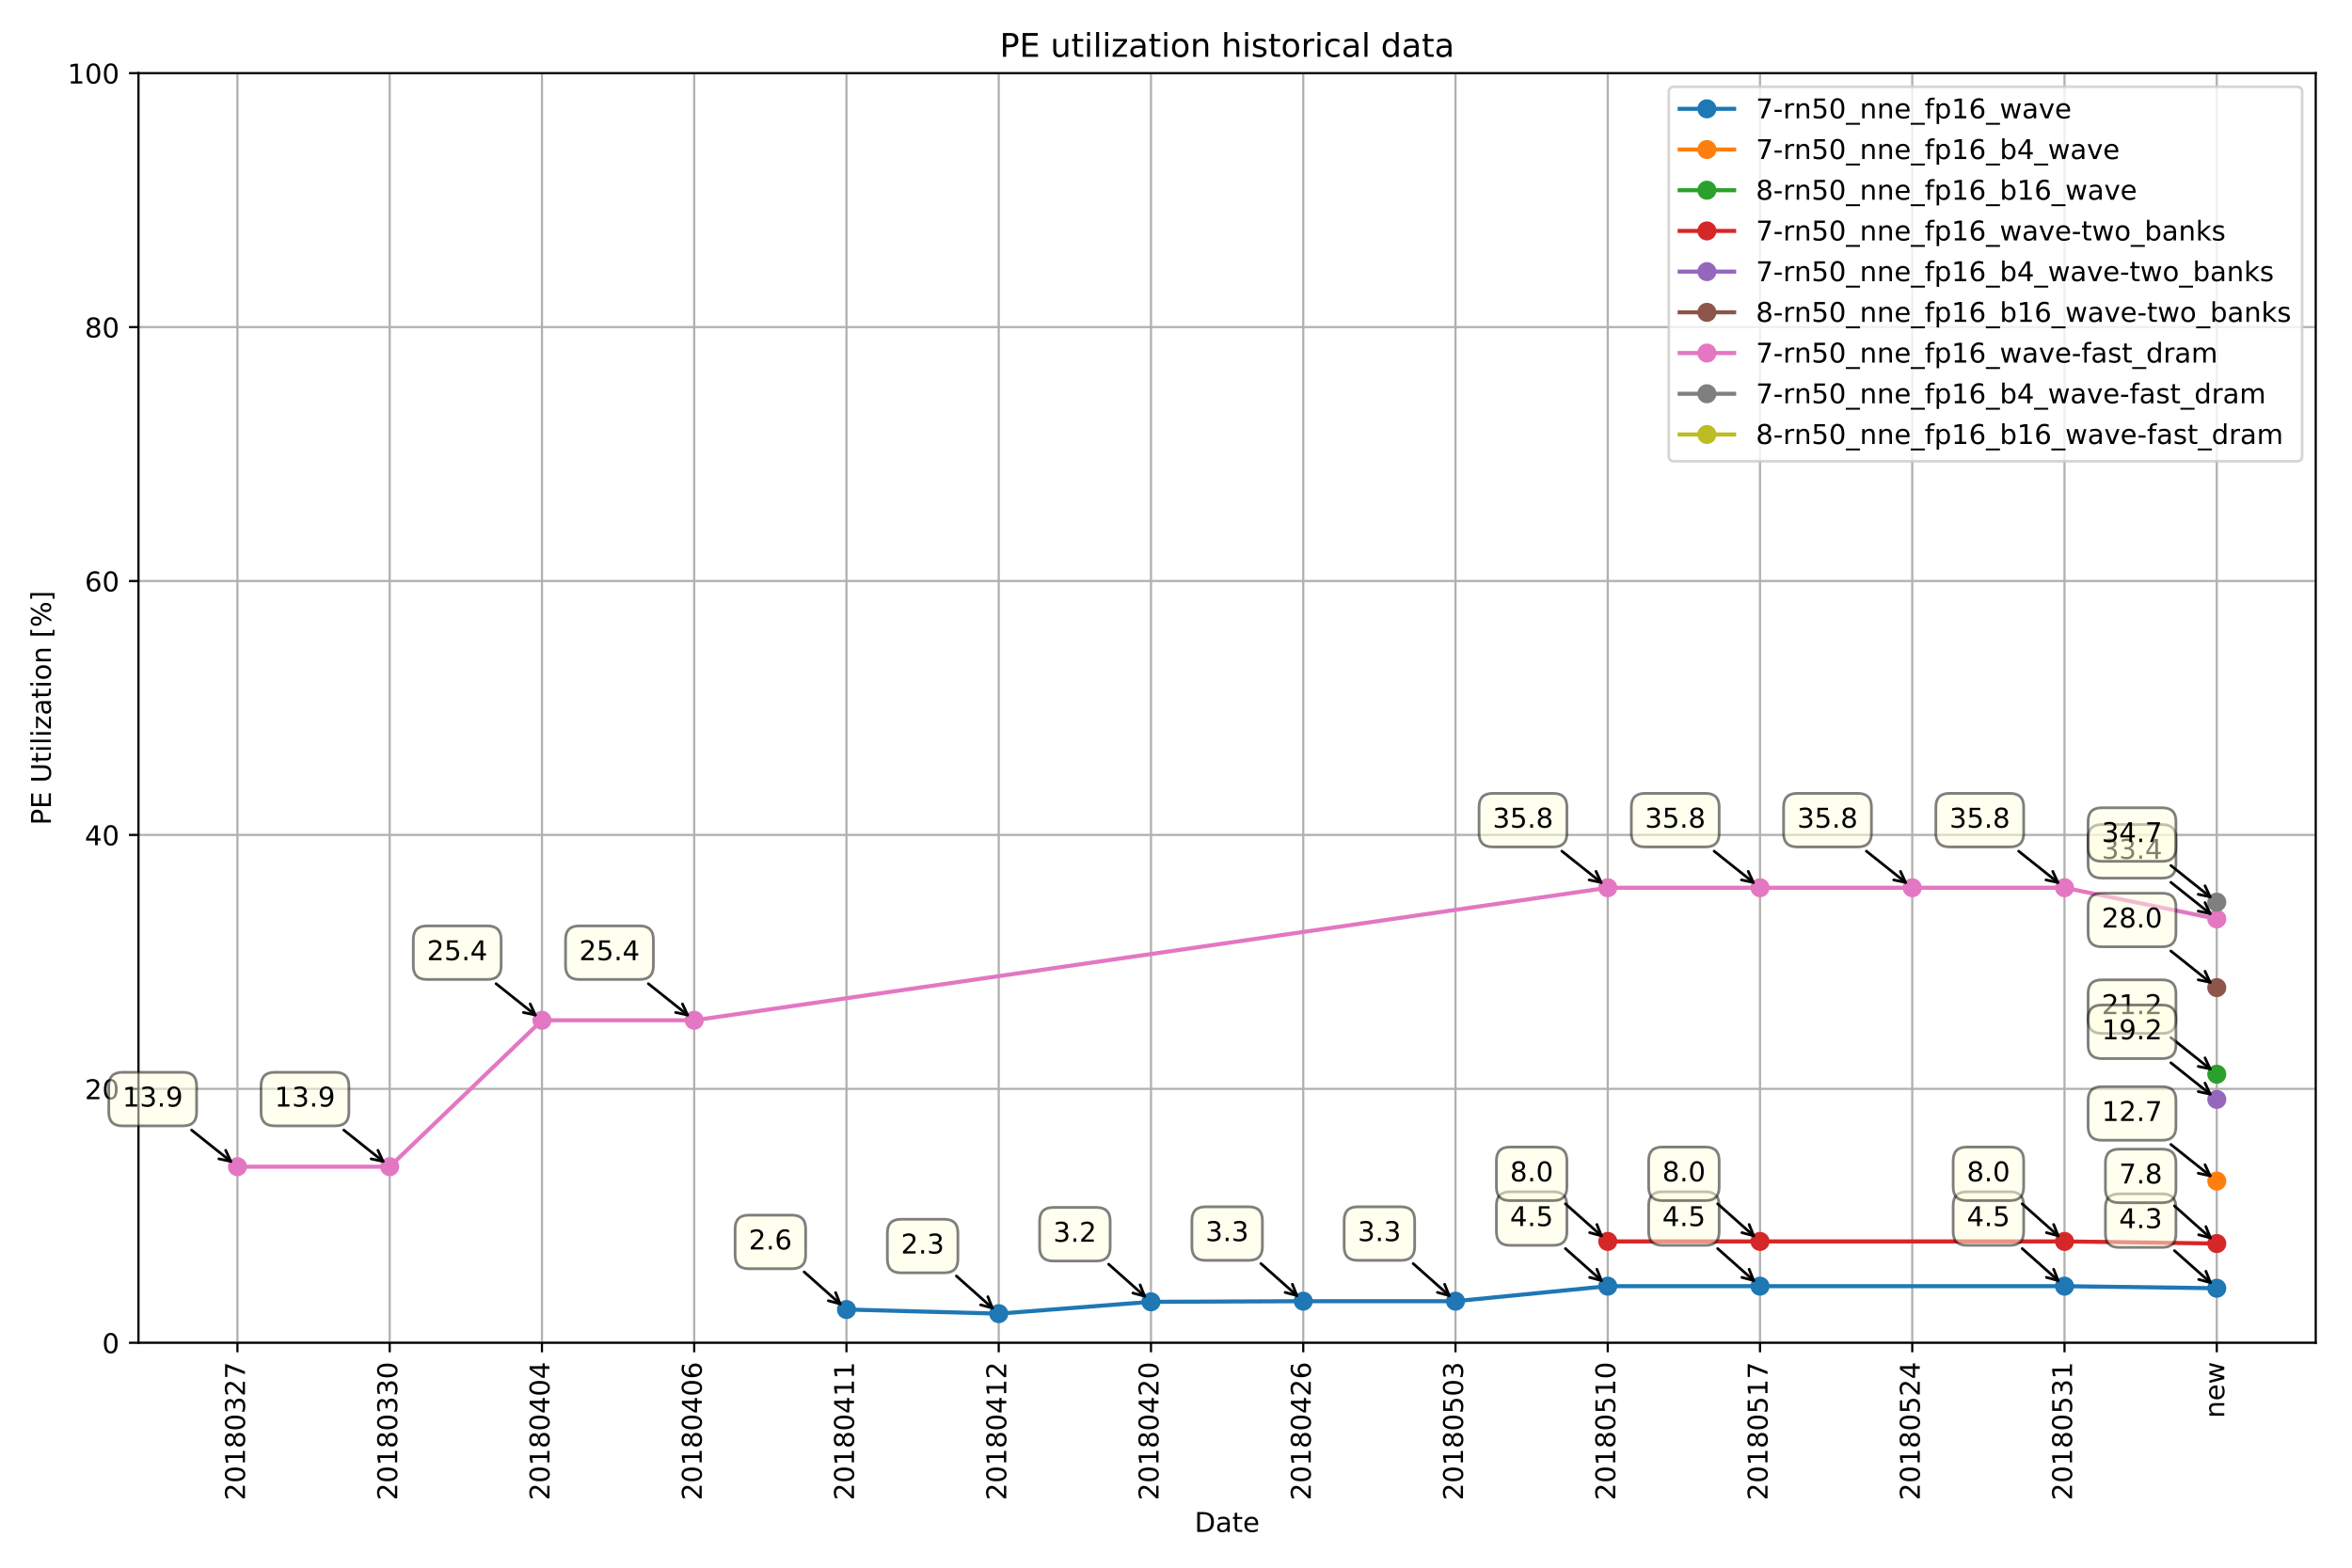 <?xml version="1.0" encoding="utf-8" standalone="no"?>
<!DOCTYPE svg PUBLIC "-//W3C//DTD SVG 1.1//EN"
  "http://www.w3.org/Graphics/SVG/1.1/DTD/svg11.dtd">
<!-- Created with matplotlib (http://matplotlib.org/) -->
<svg height="576pt" version="1.1" viewBox="0 0 864 576" width="864pt" xmlns="http://www.w3.org/2000/svg" xmlns:xlink="http://www.w3.org/1999/xlink">
 <defs>
  <style type="text/css">
*{stroke-linecap:butt;stroke-linejoin:round;}
  </style>
 </defs>
 <g id="figure_1">
  <g id="patch_1">
   <path d="M 0 576 
L 864 576 
L 864 0 
L 0 0 
z
" style="fill:#ffffff;"/>
  </g>
  <g id="axes_1">
   <g id="patch_2">
    <path d="M 50.87 493.36 
L 850.68 493.36 
L 850.68 26.88 
L 50.87 26.88 
z
" style="fill:#ffffff;"/>
   </g>
   <g id="matplotlib.axis_1">
    <g id="xtick_1">
     <g id="line2d_1">
      <path clip-path="url(#p76f7621853)" d="M 87.225 493.36 
L 87.225 26.88 
" style="fill:none;stroke:#b0b0b0;stroke-linecap:square;stroke-width:0.8;"/>
     </g>
     <g id="line2d_2">
      <defs>
       <path d="M 0 0 
L 0 3.5 
" id="m128b4ac06c" style="stroke:#000000;stroke-width:0.8;"/>
      </defs>
      <g>
       <use style="stroke:#000000;stroke-width:0.8;" x="87.225" xlink:href="#m128b4ac06c" y="493.36"/>
      </g>
     </g>
     <g id="text_1">
      <!-- 20180327 -->
      <defs>
       <path d="M 19.188 8.297 
L 53.609 8.297 
L 53.609 0 
L 7.328 0 
L 7.328 8.297 
Q 12.938 14.109 22.625 23.891 
Q 32.328 33.688 34.812 36.531 
Q 39.547 41.844 41.422 45.531 
Q 43.312 49.219 43.312 52.781 
Q 43.312 58.594 39.234 62.25 
Q 35.156 65.922 28.609 65.922 
Q 23.969 65.922 18.812 64.312 
Q 13.672 62.703 7.812 59.422 
L 7.812 69.391 
Q 13.766 71.781 18.938 73 
Q 24.125 74.219 28.422 74.219 
Q 39.75 74.219 46.484 68.547 
Q 53.219 62.891 53.219 53.422 
Q 53.219 48.922 51.531 44.891 
Q 49.859 40.875 45.406 35.406 
Q 44.188 33.984 37.641 27.219 
Q 31.109 20.453 19.188 8.297 
z
" id="DejaVuSans-32"/>
       <path d="M 31.781 66.406 
Q 24.172 66.406 20.328 58.906 
Q 16.5 51.422 16.5 36.375 
Q 16.5 21.391 20.328 13.891 
Q 24.172 6.391 31.781 6.391 
Q 39.453 6.391 43.281 13.891 
Q 47.125 21.391 47.125 36.375 
Q 47.125 51.422 43.281 58.906 
Q 39.453 66.406 31.781 66.406 
z
M 31.781 74.219 
Q 44.047 74.219 50.516 64.516 
Q 56.984 54.828 56.984 36.375 
Q 56.984 17.969 50.516 8.266 
Q 44.047 -1.422 31.781 -1.422 
Q 19.531 -1.422 13.062 8.266 
Q 6.594 17.969 6.594 36.375 
Q 6.594 54.828 13.062 64.516 
Q 19.531 74.219 31.781 74.219 
z
" id="DejaVuSans-30"/>
       <path d="M 12.406 8.297 
L 28.516 8.297 
L 28.516 63.922 
L 10.984 60.406 
L 10.984 69.391 
L 28.422 72.906 
L 38.281 72.906 
L 38.281 8.297 
L 54.391 8.297 
L 54.391 0 
L 12.406 0 
z
" id="DejaVuSans-31"/>
       <path d="M 31.781 34.625 
Q 24.75 34.625 20.719 30.859 
Q 16.703 27.094 16.703 20.516 
Q 16.703 13.922 20.719 10.156 
Q 24.75 6.391 31.781 6.391 
Q 38.812 6.391 42.859 10.172 
Q 46.922 13.969 46.922 20.516 
Q 46.922 27.094 42.891 30.859 
Q 38.875 34.625 31.781 34.625 
z
M 21.922 38.812 
Q 15.578 40.375 12.031 44.719 
Q 8.5 49.078 8.5 55.328 
Q 8.5 64.062 14.719 69.141 
Q 20.953 74.219 31.781 74.219 
Q 42.672 74.219 48.875 69.141 
Q 55.078 64.062 55.078 55.328 
Q 55.078 49.078 51.531 44.719 
Q 48 40.375 41.703 38.812 
Q 48.828 37.156 52.797 32.312 
Q 56.781 27.484 56.781 20.516 
Q 56.781 9.906 50.312 4.234 
Q 43.844 -1.422 31.781 -1.422 
Q 19.734 -1.422 13.25 4.234 
Q 6.781 9.906 6.781 20.516 
Q 6.781 27.484 10.781 32.312 
Q 14.797 37.156 21.922 38.812 
z
M 18.312 54.391 
Q 18.312 48.734 21.844 45.562 
Q 25.391 42.391 31.781 42.391 
Q 38.141 42.391 41.719 45.562 
Q 45.312 48.734 45.312 54.391 
Q 45.312 60.062 41.719 63.234 
Q 38.141 66.406 31.781 66.406 
Q 25.391 66.406 21.844 63.234 
Q 18.312 60.062 18.312 54.391 
z
" id="DejaVuSans-38"/>
       <path d="M 40.578 39.312 
Q 47.656 37.797 51.625 33 
Q 55.609 28.219 55.609 21.188 
Q 55.609 10.406 48.188 4.484 
Q 40.766 -1.422 27.094 -1.422 
Q 22.516 -1.422 17.656 -0.516 
Q 12.797 0.391 7.625 2.203 
L 7.625 11.719 
Q 11.719 9.328 16.594 8.109 
Q 21.484 6.891 26.812 6.891 
Q 36.078 6.891 40.938 10.547 
Q 45.797 14.203 45.797 21.188 
Q 45.797 27.641 41.281 31.266 
Q 36.766 34.906 28.719 34.906 
L 20.219 34.906 
L 20.219 43.016 
L 29.109 43.016 
Q 36.375 43.016 40.234 45.922 
Q 44.094 48.828 44.094 54.297 
Q 44.094 59.906 40.109 62.906 
Q 36.141 65.922 28.719 65.922 
Q 24.656 65.922 20.016 65.031 
Q 15.375 64.156 9.812 62.312 
L 9.812 71.094 
Q 15.438 72.656 20.344 73.438 
Q 25.25 74.219 29.594 74.219 
Q 40.828 74.219 47.359 69.109 
Q 53.906 64.016 53.906 55.328 
Q 53.906 49.266 50.438 45.094 
Q 46.969 40.922 40.578 39.312 
z
" id="DejaVuSans-33"/>
       <path d="M 8.203 72.906 
L 55.078 72.906 
L 55.078 68.703 
L 28.609 0 
L 18.312 0 
L 43.219 64.594 
L 8.203 64.594 
z
" id="DejaVuSans-37"/>
      </defs>
      <g transform="translate(89.984 551.26)rotate(-90)scale(0.1 -0.1)">
       <use xlink:href="#DejaVuSans-32"/>
       <use x="63.623" xlink:href="#DejaVuSans-30"/>
       <use x="127.246" xlink:href="#DejaVuSans-31"/>
       <use x="190.869" xlink:href="#DejaVuSans-38"/>
       <use x="254.492" xlink:href="#DejaVuSans-30"/>
       <use x="318.115" xlink:href="#DejaVuSans-33"/>
       <use x="381.738" xlink:href="#DejaVuSans-32"/>
       <use x="445.361" xlink:href="#DejaVuSans-37"/>
      </g>
     </g>
    </g>
    <g id="xtick_2">
     <g id="line2d_3">
      <path clip-path="url(#p76f7621853)" d="M 143.156 493.36 
L 143.156 26.88 
" style="fill:none;stroke:#b0b0b0;stroke-linecap:square;stroke-width:0.8;"/>
     </g>
     <g id="line2d_4">
      <g>
       <use style="stroke:#000000;stroke-width:0.8;" x="143.156" xlink:href="#m128b4ac06c" y="493.36"/>
      </g>
     </g>
     <g id="text_2">
      <!-- 20180330 -->
      <g transform="translate(145.915 551.26)rotate(-90)scale(0.1 -0.1)">
       <use xlink:href="#DejaVuSans-32"/>
       <use x="63.623" xlink:href="#DejaVuSans-30"/>
       <use x="127.246" xlink:href="#DejaVuSans-31"/>
       <use x="190.869" xlink:href="#DejaVuSans-38"/>
       <use x="254.492" xlink:href="#DejaVuSans-30"/>
       <use x="318.115" xlink:href="#DejaVuSans-33"/>
       <use x="381.738" xlink:href="#DejaVuSans-33"/>
       <use x="445.361" xlink:href="#DejaVuSans-30"/>
      </g>
     </g>
    </g>
    <g id="xtick_3">
     <g id="line2d_5">
      <path clip-path="url(#p76f7621853)" d="M 199.087 493.36 
L 199.087 26.88 
" style="fill:none;stroke:#b0b0b0;stroke-linecap:square;stroke-width:0.8;"/>
     </g>
     <g id="line2d_6">
      <g>
       <use style="stroke:#000000;stroke-width:0.8;" x="199.087" xlink:href="#m128b4ac06c" y="493.36"/>
      </g>
     </g>
     <g id="text_3">
      <!-- 20180404 -->
      <defs>
       <path d="M 37.797 64.312 
L 12.891 25.391 
L 37.797 25.391 
z
M 35.203 72.906 
L 47.609 72.906 
L 47.609 25.391 
L 58.016 25.391 
L 58.016 17.188 
L 47.609 17.188 
L 47.609 0 
L 37.797 0 
L 37.797 17.188 
L 4.891 17.188 
L 4.891 26.703 
z
" id="DejaVuSans-34"/>
      </defs>
      <g transform="translate(201.846 551.26)rotate(-90)scale(0.1 -0.1)">
       <use xlink:href="#DejaVuSans-32"/>
       <use x="63.623" xlink:href="#DejaVuSans-30"/>
       <use x="127.246" xlink:href="#DejaVuSans-31"/>
       <use x="190.869" xlink:href="#DejaVuSans-38"/>
       <use x="254.492" xlink:href="#DejaVuSans-30"/>
       <use x="318.115" xlink:href="#DejaVuSans-34"/>
       <use x="381.738" xlink:href="#DejaVuSans-30"/>
       <use x="445.361" xlink:href="#DejaVuSans-34"/>
      </g>
     </g>
    </g>
    <g id="xtick_4">
     <g id="line2d_7">
      <path clip-path="url(#p76f7621853)" d="M 255.017 493.36 
L 255.017 26.88 
" style="fill:none;stroke:#b0b0b0;stroke-linecap:square;stroke-width:0.8;"/>
     </g>
     <g id="line2d_8">
      <g>
       <use style="stroke:#000000;stroke-width:0.8;" x="255.017" xlink:href="#m128b4ac06c" y="493.36"/>
      </g>
     </g>
     <g id="text_4">
      <!-- 20180406 -->
      <defs>
       <path d="M 33.016 40.375 
Q 26.375 40.375 22.484 35.828 
Q 18.609 31.297 18.609 23.391 
Q 18.609 15.531 22.484 10.953 
Q 26.375 6.391 33.016 6.391 
Q 39.656 6.391 43.531 10.953 
Q 47.406 15.531 47.406 23.391 
Q 47.406 31.297 43.531 35.828 
Q 39.656 40.375 33.016 40.375 
z
M 52.594 71.297 
L 52.594 62.312 
Q 48.875 64.062 45.094 64.984 
Q 41.312 65.922 37.594 65.922 
Q 27.828 65.922 22.672 59.328 
Q 17.531 52.734 16.797 39.406 
Q 19.672 43.656 24.016 45.922 
Q 28.375 48.188 33.594 48.188 
Q 44.578 48.188 50.953 41.516 
Q 57.328 34.859 57.328 23.391 
Q 57.328 12.156 50.688 5.359 
Q 44.047 -1.422 33.016 -1.422 
Q 20.359 -1.422 13.672 8.266 
Q 6.984 17.969 6.984 36.375 
Q 6.984 53.656 15.188 63.938 
Q 23.391 74.219 37.203 74.219 
Q 40.922 74.219 44.703 73.484 
Q 48.484 72.75 52.594 71.297 
z
" id="DejaVuSans-36"/>
      </defs>
      <g transform="translate(257.777 551.26)rotate(-90)scale(0.1 -0.1)">
       <use xlink:href="#DejaVuSans-32"/>
       <use x="63.623" xlink:href="#DejaVuSans-30"/>
       <use x="127.246" xlink:href="#DejaVuSans-31"/>
       <use x="190.869" xlink:href="#DejaVuSans-38"/>
       <use x="254.492" xlink:href="#DejaVuSans-30"/>
       <use x="318.115" xlink:href="#DejaVuSans-34"/>
       <use x="381.738" xlink:href="#DejaVuSans-30"/>
       <use x="445.361" xlink:href="#DejaVuSans-36"/>
      </g>
     </g>
    </g>
    <g id="xtick_5">
     <g id="line2d_9">
      <path clip-path="url(#p76f7621853)" d="M 310.948 493.36 
L 310.948 26.88 
" style="fill:none;stroke:#b0b0b0;stroke-linecap:square;stroke-width:0.8;"/>
     </g>
     <g id="line2d_10">
      <g>
       <use style="stroke:#000000;stroke-width:0.8;" x="310.948" xlink:href="#m128b4ac06c" y="493.36"/>
      </g>
     </g>
     <g id="text_5">
      <!-- 20180411 -->
      <g transform="translate(313.707 551.26)rotate(-90)scale(0.1 -0.1)">
       <use xlink:href="#DejaVuSans-32"/>
       <use x="63.623" xlink:href="#DejaVuSans-30"/>
       <use x="127.246" xlink:href="#DejaVuSans-31"/>
       <use x="190.869" xlink:href="#DejaVuSans-38"/>
       <use x="254.492" xlink:href="#DejaVuSans-30"/>
       <use x="318.115" xlink:href="#DejaVuSans-34"/>
       <use x="381.738" xlink:href="#DejaVuSans-31"/>
       <use x="445.361" xlink:href="#DejaVuSans-31"/>
      </g>
     </g>
    </g>
    <g id="xtick_6">
     <g id="line2d_11">
      <path clip-path="url(#p76f7621853)" d="M 366.879 493.36 
L 366.879 26.88 
" style="fill:none;stroke:#b0b0b0;stroke-linecap:square;stroke-width:0.8;"/>
     </g>
     <g id="line2d_12">
      <g>
       <use style="stroke:#000000;stroke-width:0.8;" x="366.879" xlink:href="#m128b4ac06c" y="493.36"/>
      </g>
     </g>
     <g id="text_6">
      <!-- 20180412 -->
      <g transform="translate(369.638 551.26)rotate(-90)scale(0.1 -0.1)">
       <use xlink:href="#DejaVuSans-32"/>
       <use x="63.623" xlink:href="#DejaVuSans-30"/>
       <use x="127.246" xlink:href="#DejaVuSans-31"/>
       <use x="190.869" xlink:href="#DejaVuSans-38"/>
       <use x="254.492" xlink:href="#DejaVuSans-30"/>
       <use x="318.115" xlink:href="#DejaVuSans-34"/>
       <use x="381.738" xlink:href="#DejaVuSans-31"/>
       <use x="445.361" xlink:href="#DejaVuSans-32"/>
      </g>
     </g>
    </g>
    <g id="xtick_7">
     <g id="line2d_13">
      <path clip-path="url(#p76f7621853)" d="M 422.81 493.36 
L 422.81 26.88 
" style="fill:none;stroke:#b0b0b0;stroke-linecap:square;stroke-width:0.8;"/>
     </g>
     <g id="line2d_14">
      <g>
       <use style="stroke:#000000;stroke-width:0.8;" x="422.81" xlink:href="#m128b4ac06c" y="493.36"/>
      </g>
     </g>
     <g id="text_7">
      <!-- 20180420 -->
      <g transform="translate(425.569 551.26)rotate(-90)scale(0.1 -0.1)">
       <use xlink:href="#DejaVuSans-32"/>
       <use x="63.623" xlink:href="#DejaVuSans-30"/>
       <use x="127.246" xlink:href="#DejaVuSans-31"/>
       <use x="190.869" xlink:href="#DejaVuSans-38"/>
       <use x="254.492" xlink:href="#DejaVuSans-30"/>
       <use x="318.115" xlink:href="#DejaVuSans-34"/>
       <use x="381.738" xlink:href="#DejaVuSans-32"/>
       <use x="445.361" xlink:href="#DejaVuSans-30"/>
      </g>
     </g>
    </g>
    <g id="xtick_8">
     <g id="line2d_15">
      <path clip-path="url(#p76f7621853)" d="M 478.74 493.36 
L 478.74 26.88 
" style="fill:none;stroke:#b0b0b0;stroke-linecap:square;stroke-width:0.8;"/>
     </g>
     <g id="line2d_16">
      <g>
       <use style="stroke:#000000;stroke-width:0.8;" x="478.74" xlink:href="#m128b4ac06c" y="493.36"/>
      </g>
     </g>
     <g id="text_8">
      <!-- 20180426 -->
      <g transform="translate(481.5 551.26)rotate(-90)scale(0.1 -0.1)">
       <use xlink:href="#DejaVuSans-32"/>
       <use x="63.623" xlink:href="#DejaVuSans-30"/>
       <use x="127.246" xlink:href="#DejaVuSans-31"/>
       <use x="190.869" xlink:href="#DejaVuSans-38"/>
       <use x="254.492" xlink:href="#DejaVuSans-30"/>
       <use x="318.115" xlink:href="#DejaVuSans-34"/>
       <use x="381.738" xlink:href="#DejaVuSans-32"/>
       <use x="445.361" xlink:href="#DejaVuSans-36"/>
      </g>
     </g>
    </g>
    <g id="xtick_9">
     <g id="line2d_17">
      <path clip-path="url(#p76f7621853)" d="M 534.671 493.36 
L 534.671 26.88 
" style="fill:none;stroke:#b0b0b0;stroke-linecap:square;stroke-width:0.8;"/>
     </g>
     <g id="line2d_18">
      <g>
       <use style="stroke:#000000;stroke-width:0.8;" x="534.671" xlink:href="#m128b4ac06c" y="493.36"/>
      </g>
     </g>
     <g id="text_9">
      <!-- 20180503 -->
      <defs>
       <path d="M 10.797 72.906 
L 49.516 72.906 
L 49.516 64.594 
L 19.828 64.594 
L 19.828 46.734 
Q 21.969 47.469 24.109 47.828 
Q 26.266 48.188 28.422 48.188 
Q 40.625 48.188 47.75 41.5 
Q 54.891 34.812 54.891 23.391 
Q 54.891 11.625 47.562 5.094 
Q 40.234 -1.422 26.906 -1.422 
Q 22.312 -1.422 17.547 -0.641 
Q 12.797 0.141 7.719 1.703 
L 7.719 11.625 
Q 12.109 9.234 16.797 8.062 
Q 21.484 6.891 26.703 6.891 
Q 35.156 6.891 40.078 11.328 
Q 45.016 15.766 45.016 23.391 
Q 45.016 31 40.078 35.438 
Q 35.156 39.891 26.703 39.891 
Q 22.75 39.891 18.812 39.016 
Q 14.891 38.141 10.797 36.281 
z
" id="DejaVuSans-35"/>
      </defs>
      <g transform="translate(537.431 551.26)rotate(-90)scale(0.1 -0.1)">
       <use xlink:href="#DejaVuSans-32"/>
       <use x="63.623" xlink:href="#DejaVuSans-30"/>
       <use x="127.246" xlink:href="#DejaVuSans-31"/>
       <use x="190.869" xlink:href="#DejaVuSans-38"/>
       <use x="254.492" xlink:href="#DejaVuSans-30"/>
       <use x="318.115" xlink:href="#DejaVuSans-35"/>
       <use x="381.738" xlink:href="#DejaVuSans-30"/>
       <use x="445.361" xlink:href="#DejaVuSans-33"/>
      </g>
     </g>
    </g>
    <g id="xtick_10">
     <g id="line2d_19">
      <path clip-path="url(#p76f7621853)" d="M 590.602 493.36 
L 590.602 26.88 
" style="fill:none;stroke:#b0b0b0;stroke-linecap:square;stroke-width:0.8;"/>
     </g>
     <g id="line2d_20">
      <g>
       <use style="stroke:#000000;stroke-width:0.8;" x="590.602" xlink:href="#m128b4ac06c" y="493.36"/>
      </g>
     </g>
     <g id="text_10">
      <!-- 20180510 -->
      <g transform="translate(593.361 551.26)rotate(-90)scale(0.1 -0.1)">
       <use xlink:href="#DejaVuSans-32"/>
       <use x="63.623" xlink:href="#DejaVuSans-30"/>
       <use x="127.246" xlink:href="#DejaVuSans-31"/>
       <use x="190.869" xlink:href="#DejaVuSans-38"/>
       <use x="254.492" xlink:href="#DejaVuSans-30"/>
       <use x="318.115" xlink:href="#DejaVuSans-35"/>
       <use x="381.738" xlink:href="#DejaVuSans-31"/>
       <use x="445.361" xlink:href="#DejaVuSans-30"/>
      </g>
     </g>
    </g>
    <g id="xtick_11">
     <g id="line2d_21">
      <path clip-path="url(#p76f7621853)" d="M 646.533 493.36 
L 646.533 26.88 
" style="fill:none;stroke:#b0b0b0;stroke-linecap:square;stroke-width:0.8;"/>
     </g>
     <g id="line2d_22">
      <g>
       <use style="stroke:#000000;stroke-width:0.8;" x="646.533" xlink:href="#m128b4ac06c" y="493.36"/>
      </g>
     </g>
     <g id="text_11">
      <!-- 20180517 -->
      <g transform="translate(649.292 551.26)rotate(-90)scale(0.1 -0.1)">
       <use xlink:href="#DejaVuSans-32"/>
       <use x="63.623" xlink:href="#DejaVuSans-30"/>
       <use x="127.246" xlink:href="#DejaVuSans-31"/>
       <use x="190.869" xlink:href="#DejaVuSans-38"/>
       <use x="254.492" xlink:href="#DejaVuSans-30"/>
       <use x="318.115" xlink:href="#DejaVuSans-35"/>
       <use x="381.738" xlink:href="#DejaVuSans-31"/>
       <use x="445.361" xlink:href="#DejaVuSans-37"/>
      </g>
     </g>
    </g>
    <g id="xtick_12">
     <g id="line2d_23">
      <path clip-path="url(#p76f7621853)" d="M 702.463 493.36 
L 702.463 26.88 
" style="fill:none;stroke:#b0b0b0;stroke-linecap:square;stroke-width:0.8;"/>
     </g>
     <g id="line2d_24">
      <g>
       <use style="stroke:#000000;stroke-width:0.8;" x="702.463" xlink:href="#m128b4ac06c" y="493.36"/>
      </g>
     </g>
     <g id="text_12">
      <!-- 20180524 -->
      <g transform="translate(705.223 551.26)rotate(-90)scale(0.1 -0.1)">
       <use xlink:href="#DejaVuSans-32"/>
       <use x="63.623" xlink:href="#DejaVuSans-30"/>
       <use x="127.246" xlink:href="#DejaVuSans-31"/>
       <use x="190.869" xlink:href="#DejaVuSans-38"/>
       <use x="254.492" xlink:href="#DejaVuSans-30"/>
       <use x="318.115" xlink:href="#DejaVuSans-35"/>
       <use x="381.738" xlink:href="#DejaVuSans-32"/>
       <use x="445.361" xlink:href="#DejaVuSans-34"/>
      </g>
     </g>
    </g>
    <g id="xtick_13">
     <g id="line2d_25">
      <path clip-path="url(#p76f7621853)" d="M 758.394 493.36 
L 758.394 26.88 
" style="fill:none;stroke:#b0b0b0;stroke-linecap:square;stroke-width:0.8;"/>
     </g>
     <g id="line2d_26">
      <g>
       <use style="stroke:#000000;stroke-width:0.8;" x="758.394" xlink:href="#m128b4ac06c" y="493.36"/>
      </g>
     </g>
     <g id="text_13">
      <!-- 20180531 -->
      <g transform="translate(761.154 551.26)rotate(-90)scale(0.1 -0.1)">
       <use xlink:href="#DejaVuSans-32"/>
       <use x="63.623" xlink:href="#DejaVuSans-30"/>
       <use x="127.246" xlink:href="#DejaVuSans-31"/>
       <use x="190.869" xlink:href="#DejaVuSans-38"/>
       <use x="254.492" xlink:href="#DejaVuSans-30"/>
       <use x="318.115" xlink:href="#DejaVuSans-35"/>
       <use x="381.738" xlink:href="#DejaVuSans-33"/>
       <use x="445.361" xlink:href="#DejaVuSans-31"/>
      </g>
     </g>
    </g>
    <g id="xtick_14">
     <g id="line2d_27">
      <path clip-path="url(#p76f7621853)" d="M 814.325 493.36 
L 814.325 26.88 
" style="fill:none;stroke:#b0b0b0;stroke-linecap:square;stroke-width:0.8;"/>
     </g>
     <g id="line2d_28">
      <g>
       <use style="stroke:#000000;stroke-width:0.8;" x="814.325" xlink:href="#m128b4ac06c" y="493.36"/>
      </g>
     </g>
     <g id="text_14">
      <!-- new -->
      <defs>
       <path d="M 54.891 33.016 
L 54.891 0 
L 45.906 0 
L 45.906 32.719 
Q 45.906 40.484 42.875 44.328 
Q 39.844 48.188 33.797 48.188 
Q 26.516 48.188 22.312 43.547 
Q 18.109 38.922 18.109 30.906 
L 18.109 0 
L 9.078 0 
L 9.078 54.688 
L 18.109 54.688 
L 18.109 46.188 
Q 21.344 51.125 25.703 53.562 
Q 30.078 56 35.797 56 
Q 45.219 56 50.047 50.172 
Q 54.891 44.344 54.891 33.016 
z
" id="DejaVuSans-6e"/>
       <path d="M 56.203 29.594 
L 56.203 25.203 
L 14.891 25.203 
Q 15.484 15.922 20.484 11.062 
Q 25.484 6.203 34.422 6.203 
Q 39.594 6.203 44.453 7.469 
Q 49.312 8.734 54.109 11.281 
L 54.109 2.781 
Q 49.266 0.734 44.188 -0.344 
Q 39.109 -1.422 33.891 -1.422 
Q 20.797 -1.422 13.156 6.188 
Q 5.516 13.812 5.516 26.812 
Q 5.516 40.234 12.766 48.109 
Q 20.016 56 32.328 56 
Q 43.359 56 49.781 48.891 
Q 56.203 41.797 56.203 29.594 
z
M 47.219 32.234 
Q 47.125 39.594 43.094 43.984 
Q 39.062 48.391 32.422 48.391 
Q 24.906 48.391 20.391 44.141 
Q 15.875 39.891 15.188 32.172 
z
" id="DejaVuSans-65"/>
       <path d="M 4.203 54.688 
L 13.188 54.688 
L 24.422 12.016 
L 35.594 54.688 
L 46.188 54.688 
L 57.422 12.016 
L 68.609 54.688 
L 77.594 54.688 
L 63.281 0 
L 52.688 0 
L 40.922 44.828 
L 29.109 0 
L 18.5 0 
z
" id="DejaVuSans-77"/>
      </defs>
      <g transform="translate(817.084 521.029)rotate(-90)scale(0.1 -0.1)">
       <use xlink:href="#DejaVuSans-6e"/>
       <use x="63.379" xlink:href="#DejaVuSans-65"/>
       <use x="124.902" xlink:href="#DejaVuSans-77"/>
      </g>
     </g>
    </g>
    <g id="text_15">
     <!-- Date -->
     <defs>
      <path d="M 19.672 64.797 
L 19.672 8.109 
L 31.594 8.109 
Q 46.688 8.109 53.688 14.938 
Q 60.688 21.781 60.688 36.531 
Q 60.688 51.172 53.688 57.984 
Q 46.688 64.797 31.594 64.797 
z
M 9.812 72.906 
L 30.078 72.906 
Q 51.266 72.906 61.172 64.094 
Q 71.094 55.281 71.094 36.531 
Q 71.094 17.672 61.125 8.828 
Q 51.172 0 30.078 0 
L 9.812 0 
z
" id="DejaVuSans-44"/>
      <path d="M 34.281 27.484 
Q 23.391 27.484 19.188 25 
Q 14.984 22.516 14.984 16.5 
Q 14.984 11.719 18.141 8.906 
Q 21.297 6.109 26.703 6.109 
Q 34.188 6.109 38.703 11.406 
Q 43.219 16.703 43.219 25.484 
L 43.219 27.484 
z
M 52.203 31.203 
L 52.203 0 
L 43.219 0 
L 43.219 8.297 
Q 40.141 3.328 35.547 0.953 
Q 30.953 -1.422 24.312 -1.422 
Q 15.922 -1.422 10.953 3.297 
Q 6 8.016 6 15.922 
Q 6 25.141 12.172 29.828 
Q 18.359 34.516 30.609 34.516 
L 43.219 34.516 
L 43.219 35.406 
Q 43.219 41.609 39.141 45 
Q 35.062 48.391 27.688 48.391 
Q 23 48.391 18.547 47.266 
Q 14.109 46.141 10.016 43.891 
L 10.016 52.203 
Q 14.938 54.109 19.578 55.047 
Q 24.219 56 28.609 56 
Q 40.484 56 46.344 49.844 
Q 52.203 43.703 52.203 31.203 
z
" id="DejaVuSans-61"/>
      <path d="M 18.312 70.219 
L 18.312 54.688 
L 36.812 54.688 
L 36.812 47.703 
L 18.312 47.703 
L 18.312 18.016 
Q 18.312 11.328 20.141 9.422 
Q 21.969 7.516 27.594 7.516 
L 36.812 7.516 
L 36.812 0 
L 27.594 0 
Q 17.188 0 13.234 3.875 
Q 9.281 7.766 9.281 18.016 
L 9.281 47.703 
L 2.688 47.703 
L 2.688 54.688 
L 9.281 54.688 
L 9.281 70.219 
z
" id="DejaVuSans-74"/>
     </defs>
     <g transform="translate(438.824 562.858)scale(0.1 -0.1)">
      <use xlink:href="#DejaVuSans-44"/>
      <use x="77.002" xlink:href="#DejaVuSans-61"/>
      <use x="138.281" xlink:href="#DejaVuSans-74"/>
      <use x="177.49" xlink:href="#DejaVuSans-65"/>
     </g>
    </g>
   </g>
   <g id="matplotlib.axis_2">
    <g id="ytick_1">
     <g id="line2d_29">
      <path clip-path="url(#p76f7621853)" d="M 50.87 493.36 
L 850.68 493.36 
" style="fill:none;stroke:#b0b0b0;stroke-linecap:square;stroke-width:0.8;"/>
     </g>
     <g id="line2d_30">
      <defs>
       <path d="M 0 0 
L -3.5 0 
" id="m60fa7dafa0" style="stroke:#000000;stroke-width:0.8;"/>
      </defs>
      <g>
       <use style="stroke:#000000;stroke-width:0.8;" x="50.87" xlink:href="#m60fa7dafa0" y="493.36"/>
      </g>
     </g>
     <g id="text_16">
      <!-- 0 -->
      <g transform="translate(37.508 497.159)scale(0.1 -0.1)">
       <use xlink:href="#DejaVuSans-30"/>
      </g>
     </g>
    </g>
    <g id="ytick_2">
     <g id="line2d_31">
      <path clip-path="url(#p76f7621853)" d="M 50.87 400.064 
L 850.68 400.064 
" style="fill:none;stroke:#b0b0b0;stroke-linecap:square;stroke-width:0.8;"/>
     </g>
     <g id="line2d_32">
      <g>
       <use style="stroke:#000000;stroke-width:0.8;" x="50.87" xlink:href="#m60fa7dafa0" y="400.064"/>
      </g>
     </g>
     <g id="text_17">
      <!-- 20 -->
      <g transform="translate(31.145 403.863)scale(0.1 -0.1)">
       <use xlink:href="#DejaVuSans-32"/>
       <use x="63.623" xlink:href="#DejaVuSans-30"/>
      </g>
     </g>
    </g>
    <g id="ytick_3">
     <g id="line2d_33">
      <path clip-path="url(#p76f7621853)" d="M 50.87 306.768 
L 850.68 306.768 
" style="fill:none;stroke:#b0b0b0;stroke-linecap:square;stroke-width:0.8;"/>
     </g>
     <g id="line2d_34">
      <g>
       <use style="stroke:#000000;stroke-width:0.8;" x="50.87" xlink:href="#m60fa7dafa0" y="306.768"/>
      </g>
     </g>
     <g id="text_18">
      <!-- 40 -->
      <g transform="translate(31.145 310.567)scale(0.1 -0.1)">
       <use xlink:href="#DejaVuSans-34"/>
       <use x="63.623" xlink:href="#DejaVuSans-30"/>
      </g>
     </g>
    </g>
    <g id="ytick_4">
     <g id="line2d_35">
      <path clip-path="url(#p76f7621853)" d="M 50.87 213.472 
L 850.68 213.472 
" style="fill:none;stroke:#b0b0b0;stroke-linecap:square;stroke-width:0.8;"/>
     </g>
     <g id="line2d_36">
      <g>
       <use style="stroke:#000000;stroke-width:0.8;" x="50.87" xlink:href="#m60fa7dafa0" y="213.472"/>
      </g>
     </g>
     <g id="text_19">
      <!-- 60 -->
      <g transform="translate(31.145 217.271)scale(0.1 -0.1)">
       <use xlink:href="#DejaVuSans-36"/>
       <use x="63.623" xlink:href="#DejaVuSans-30"/>
      </g>
     </g>
    </g>
    <g id="ytick_5">
     <g id="line2d_37">
      <path clip-path="url(#p76f7621853)" d="M 50.87 120.176 
L 850.68 120.176 
" style="fill:none;stroke:#b0b0b0;stroke-linecap:square;stroke-width:0.8;"/>
     </g>
     <g id="line2d_38">
      <g>
       <use style="stroke:#000000;stroke-width:0.8;" x="50.87" xlink:href="#m60fa7dafa0" y="120.176"/>
      </g>
     </g>
     <g id="text_20">
      <!-- 80 -->
      <g transform="translate(31.145 123.975)scale(0.1 -0.1)">
       <use xlink:href="#DejaVuSans-38"/>
       <use x="63.623" xlink:href="#DejaVuSans-30"/>
      </g>
     </g>
    </g>
    <g id="ytick_6">
     <g id="line2d_39">
      <path clip-path="url(#p76f7621853)" d="M 50.87 26.88 
L 850.68 26.88 
" style="fill:none;stroke:#b0b0b0;stroke-linecap:square;stroke-width:0.8;"/>
     </g>
     <g id="line2d_40">
      <g>
       <use style="stroke:#000000;stroke-width:0.8;" x="50.87" xlink:href="#m60fa7dafa0" y="26.88"/>
      </g>
     </g>
     <g id="text_21">
      <!-- 100 -->
      <g transform="translate(24.782 30.679)scale(0.1 -0.1)">
       <use xlink:href="#DejaVuSans-31"/>
       <use x="63.623" xlink:href="#DejaVuSans-30"/>
       <use x="127.246" xlink:href="#DejaVuSans-30"/>
      </g>
     </g>
    </g>
    <g id="text_22">
     <!-- PE Utilization [%] -->
     <defs>
      <path d="M 19.672 64.797 
L 19.672 37.406 
L 32.078 37.406 
Q 38.969 37.406 42.719 40.969 
Q 46.484 44.531 46.484 51.125 
Q 46.484 57.672 42.719 61.234 
Q 38.969 64.797 32.078 64.797 
z
M 9.812 72.906 
L 32.078 72.906 
Q 44.344 72.906 50.609 67.359 
Q 56.891 61.812 56.891 51.125 
Q 56.891 40.328 50.609 34.812 
Q 44.344 29.297 32.078 29.297 
L 19.672 29.297 
L 19.672 0 
L 9.812 0 
z
" id="DejaVuSans-50"/>
      <path d="M 9.812 72.906 
L 55.906 72.906 
L 55.906 64.594 
L 19.672 64.594 
L 19.672 43.016 
L 54.391 43.016 
L 54.391 34.719 
L 19.672 34.719 
L 19.672 8.297 
L 56.781 8.297 
L 56.781 0 
L 9.812 0 
z
" id="DejaVuSans-45"/>
      <path id="DejaVuSans-20"/>
      <path d="M 8.688 72.906 
L 18.609 72.906 
L 18.609 28.609 
Q 18.609 16.891 22.844 11.734 
Q 27.094 6.594 36.625 6.594 
Q 46.094 6.594 50.344 11.734 
Q 54.594 16.891 54.594 28.609 
L 54.594 72.906 
L 64.5 72.906 
L 64.5 27.391 
Q 64.5 13.141 57.438 5.859 
Q 50.391 -1.422 36.625 -1.422 
Q 22.797 -1.422 15.734 5.859 
Q 8.688 13.141 8.688 27.391 
z
" id="DejaVuSans-55"/>
      <path d="M 9.422 54.688 
L 18.406 54.688 
L 18.406 0 
L 9.422 0 
z
M 9.422 75.984 
L 18.406 75.984 
L 18.406 64.594 
L 9.422 64.594 
z
" id="DejaVuSans-69"/>
      <path d="M 9.422 75.984 
L 18.406 75.984 
L 18.406 0 
L 9.422 0 
z
" id="DejaVuSans-6c"/>
      <path d="M 5.516 54.688 
L 48.188 54.688 
L 48.188 46.484 
L 14.406 7.172 
L 48.188 7.172 
L 48.188 0 
L 4.297 0 
L 4.297 8.203 
L 38.094 47.516 
L 5.516 47.516 
z
" id="DejaVuSans-7a"/>
      <path d="M 30.609 48.391 
Q 23.391 48.391 19.188 42.75 
Q 14.984 37.109 14.984 27.297 
Q 14.984 17.484 19.156 11.844 
Q 23.344 6.203 30.609 6.203 
Q 37.797 6.203 41.984 11.859 
Q 46.188 17.531 46.188 27.297 
Q 46.188 37.016 41.984 42.703 
Q 37.797 48.391 30.609 48.391 
z
M 30.609 56 
Q 42.328 56 49.016 48.375 
Q 55.719 40.766 55.719 27.297 
Q 55.719 13.875 49.016 6.219 
Q 42.328 -1.422 30.609 -1.422 
Q 18.844 -1.422 12.172 6.219 
Q 5.516 13.875 5.516 27.297 
Q 5.516 40.766 12.172 48.375 
Q 18.844 56 30.609 56 
z
" id="DejaVuSans-6f"/>
      <path d="M 8.594 75.984 
L 29.297 75.984 
L 29.297 69 
L 17.578 69 
L 17.578 -6.203 
L 29.297 -6.203 
L 29.297 -13.188 
L 8.594 -13.188 
z
" id="DejaVuSans-5b"/>
      <path d="M 72.703 32.078 
Q 68.453 32.078 66.031 28.469 
Q 63.625 24.859 63.625 18.406 
Q 63.625 12.062 66.031 8.422 
Q 68.453 4.781 72.703 4.781 
Q 76.859 4.781 79.266 8.422 
Q 81.688 12.062 81.688 18.406 
Q 81.688 24.812 79.266 28.438 
Q 76.859 32.078 72.703 32.078 
z
M 72.703 38.281 
Q 80.422 38.281 84.953 32.906 
Q 89.5 27.547 89.5 18.406 
Q 89.5 9.281 84.938 3.922 
Q 80.375 -1.422 72.703 -1.422 
Q 64.891 -1.422 60.344 3.922 
Q 55.812 9.281 55.812 18.406 
Q 55.812 27.594 60.375 32.938 
Q 64.938 38.281 72.703 38.281 
z
M 22.312 68.016 
Q 18.109 68.016 15.688 64.375 
Q 13.281 60.75 13.281 54.391 
Q 13.281 47.953 15.672 44.328 
Q 18.062 40.719 22.312 40.719 
Q 26.562 40.719 28.969 44.328 
Q 31.391 47.953 31.391 54.391 
Q 31.391 60.688 28.953 64.344 
Q 26.516 68.016 22.312 68.016 
z
M 66.406 74.219 
L 74.219 74.219 
L 28.609 -1.422 
L 20.797 -1.422 
z
M 22.312 74.219 
Q 30.031 74.219 34.609 68.875 
Q 39.203 63.531 39.203 54.391 
Q 39.203 45.172 34.641 39.844 
Q 30.078 34.516 22.312 34.516 
Q 14.547 34.516 10.031 39.859 
Q 5.516 45.219 5.516 54.391 
Q 5.516 63.484 10.047 68.844 
Q 14.594 74.219 22.312 74.219 
z
" id="DejaVuSans-25"/>
      <path d="M 30.422 75.984 
L 30.422 -13.188 
L 9.719 -13.188 
L 9.719 -6.203 
L 21.391 -6.203 
L 21.391 69 
L 9.719 69 
L 9.719 75.984 
z
" id="DejaVuSans-5d"/>
     </defs>
     <g transform="translate(18.703 303.177)rotate(-90)scale(0.1 -0.1)">
      <use xlink:href="#DejaVuSans-50"/>
      <use x="60.303" xlink:href="#DejaVuSans-45"/>
      <use x="123.486" xlink:href="#DejaVuSans-20"/>
      <use x="155.273" xlink:href="#DejaVuSans-55"/>
      <use x="228.467" xlink:href="#DejaVuSans-74"/>
      <use x="267.676" xlink:href="#DejaVuSans-69"/>
      <use x="295.459" xlink:href="#DejaVuSans-6c"/>
      <use x="323.242" xlink:href="#DejaVuSans-69"/>
      <use x="351.025" xlink:href="#DejaVuSans-7a"/>
      <use x="403.516" xlink:href="#DejaVuSans-61"/>
      <use x="464.795" xlink:href="#DejaVuSans-74"/>
      <use x="504.004" xlink:href="#DejaVuSans-69"/>
      <use x="531.787" xlink:href="#DejaVuSans-6f"/>
      <use x="592.969" xlink:href="#DejaVuSans-6e"/>
      <use x="656.348" xlink:href="#DejaVuSans-20"/>
      <use x="688.135" xlink:href="#DejaVuSans-5b"/>
      <use x="727.148" xlink:href="#DejaVuSans-25"/>
      <use x="822.168" xlink:href="#DejaVuSans-5d"/>
     </g>
    </g>
   </g>
   <g id="line2d_41">
    <path clip-path="url(#p76f7621853)" d="M 310.948 481.144 
L 366.879 482.66 
L 422.81 478.316 
L 478.74 478.083 
L 534.671 478.083 
L 590.602 472.563 
L 646.533 472.563 
L 758.394 472.563 
L 814.325 473.325 
" style="fill:none;stroke:#1f77b4;stroke-linecap:square;stroke-width:1.5;"/>
    <defs>
     <path d="M 0 3 
C 0.796 3 1.559 2.684 2.121 2.121 
C 2.684 1.559 3 0.796 3 0 
C 3 -0.796 2.684 -1.559 2.121 -2.121 
C 1.559 -2.684 0.796 -3 0 -3 
C -0.796 -3 -1.559 -2.684 -2.121 -2.121 
C -2.684 -1.559 -3 -0.796 -3 0 
C -3 0.796 -2.684 1.559 -2.121 2.121 
C -1.559 2.684 -0.796 3 0 3 
z
" id="mb349b7e010" style="stroke:#1f77b4;"/>
    </defs>
    <g clip-path="url(#p76f7621853)">
     <use style="fill:#1f77b4;stroke:#1f77b4;" x="310.948" xlink:href="#mb349b7e010" y="481.144"/>
     <use style="fill:#1f77b4;stroke:#1f77b4;" x="366.879" xlink:href="#mb349b7e010" y="482.66"/>
     <use style="fill:#1f77b4;stroke:#1f77b4;" x="422.81" xlink:href="#mb349b7e010" y="478.316"/>
     <use style="fill:#1f77b4;stroke:#1f77b4;" x="478.74" xlink:href="#mb349b7e010" y="478.083"/>
     <use style="fill:#1f77b4;stroke:#1f77b4;" x="534.671" xlink:href="#mb349b7e010" y="478.083"/>
     <use style="fill:#1f77b4;stroke:#1f77b4;" x="590.602" xlink:href="#mb349b7e010" y="472.563"/>
     <use style="fill:#1f77b4;stroke:#1f77b4;" x="646.533" xlink:href="#mb349b7e010" y="472.563"/>
     <use style="fill:#1f77b4;stroke:#1f77b4;" x="758.394" xlink:href="#mb349b7e010" y="472.563"/>
     <use style="fill:#1f77b4;stroke:#1f77b4;" x="814.325" xlink:href="#mb349b7e010" y="473.325"/>
    </g>
   </g>
   <g id="line2d_42">
    <path clip-path="url(#p76f7621853)" d="M 814.325 433.947 
" style="fill:none;stroke:#ff7f0e;stroke-linecap:square;stroke-width:1.5;"/>
    <defs>
     <path d="M 0 3 
C 0.796 3 1.559 2.684 2.121 2.121 
C 2.684 1.559 3 0.796 3 0 
C 3 -0.796 2.684 -1.559 2.121 -2.121 
C 1.559 -2.684 0.796 -3 0 -3 
C -0.796 -3 -1.559 -2.684 -2.121 -2.121 
C -2.684 -1.559 -3 -0.796 -3 0 
C -3 0.796 -2.684 1.559 -2.121 2.121 
C -1.559 2.684 -0.796 3 0 3 
z
" id="m5bd4d997fb" style="stroke:#ff7f0e;"/>
    </defs>
    <g clip-path="url(#p76f7621853)">
     <use style="fill:#ff7f0e;stroke:#ff7f0e;" x="814.325" xlink:href="#m5bd4d997fb" y="433.947"/>
    </g>
   </g>
   <g id="line2d_43">
    <path clip-path="url(#p76f7621853)" d="M 814.325 394.69 
" style="fill:none;stroke:#2ca02c;stroke-linecap:square;stroke-width:1.5;"/>
    <defs>
     <path d="M 0 3 
C 0.796 3 1.559 2.684 2.121 2.121 
C 2.684 1.559 3 0.796 3 0 
C 3 -0.796 2.684 -1.559 2.121 -2.121 
C 1.559 -2.684 0.796 -3 0 -3 
C -0.796 -3 -1.559 -2.684 -2.121 -2.121 
C -2.684 -1.559 -3 -0.796 -3 0 
C -3 0.796 -2.684 1.559 -2.121 2.121 
C -1.559 2.684 -0.796 3 0 3 
z
" id="m3ff18498bb" style="stroke:#2ca02c;"/>
    </defs>
    <g clip-path="url(#p76f7621853)">
     <use style="fill:#2ca02c;stroke:#2ca02c;" x="814.325" xlink:href="#m3ff18498bb" y="394.69"/>
    </g>
   </g>
   <g id="line2d_44">
    <path clip-path="url(#p76f7621853)" d="M 590.602 456.125 
L 646.533 456.125 
L 758.394 456.125 
L 814.325 456.904 
" style="fill:none;stroke:#d62728;stroke-linecap:square;stroke-width:1.5;"/>
    <defs>
     <path d="M 0 3 
C 0.796 3 1.559 2.684 2.121 2.121 
C 2.684 1.559 3 0.796 3 0 
C 3 -0.796 2.684 -1.559 2.121 -2.121 
C 1.559 -2.684 0.796 -3 0 -3 
C -0.796 -3 -1.559 -2.684 -2.121 -2.121 
C -2.684 -1.559 -3 -0.796 -3 0 
C -3 0.796 -2.684 1.559 -2.121 2.121 
C -1.559 2.684 -0.796 3 0 3 
z
" id="m9aab47971b" style="stroke:#d62728;"/>
    </defs>
    <g clip-path="url(#p76f7621853)">
     <use style="fill:#d62728;stroke:#d62728;" x="590.602" xlink:href="#m9aab47971b" y="456.125"/>
     <use style="fill:#d62728;stroke:#d62728;" x="646.533" xlink:href="#m9aab47971b" y="456.125"/>
     <use style="fill:#d62728;stroke:#d62728;" x="758.394" xlink:href="#m9aab47971b" y="456.125"/>
     <use style="fill:#d62728;stroke:#d62728;" x="814.325" xlink:href="#m9aab47971b" y="456.904"/>
    </g>
   </g>
   <g id="line2d_45">
    <path clip-path="url(#p76f7621853)" d="M 814.325 403.943 
" style="fill:none;stroke:#9467bd;stroke-linecap:square;stroke-width:1.5;"/>
    <defs>
     <path d="M 0 3 
C 0.796 3 1.559 2.684 2.121 2.121 
C 2.684 1.559 3 0.796 3 0 
C 3 -0.796 2.684 -1.559 2.121 -2.121 
C 1.559 -2.684 0.796 -3 0 -3 
C -0.796 -3 -1.559 -2.684 -2.121 -2.121 
C -2.684 -1.559 -3 -0.796 -3 0 
C -3 0.796 -2.684 1.559 -2.121 2.121 
C -1.559 2.684 -0.796 3 0 3 
z
" id="maca2319c02" style="stroke:#9467bd;"/>
    </defs>
    <g clip-path="url(#p76f7621853)">
     <use style="fill:#9467bd;stroke:#9467bd;" x="814.325" xlink:href="#maca2319c02" y="403.943"/>
    </g>
   </g>
   <g id="line2d_46">
    <path clip-path="url(#p76f7621853)" d="M 814.325 362.871 
" style="fill:none;stroke:#8c564b;stroke-linecap:square;stroke-width:1.5;"/>
    <defs>
     <path d="M 0 3 
C 0.796 3 1.559 2.684 2.121 2.121 
C 2.684 1.559 3 0.796 3 0 
C 3 -0.796 2.684 -1.559 2.121 -2.121 
C 1.559 -2.684 0.796 -3 0 -3 
C -0.796 -3 -1.559 -2.684 -2.121 -2.121 
C -2.684 -1.559 -3 -0.796 -3 0 
C -3 0.796 -2.684 1.559 -2.121 2.121 
C -1.559 2.684 -0.796 3 0 3 
z
" id="m35d35dc21e" style="stroke:#8c564b;"/>
    </defs>
    <g clip-path="url(#p76f7621853)">
     <use style="fill:#8c564b;stroke:#8c564b;" x="814.325" xlink:href="#m35d35dc21e" y="362.871"/>
    </g>
   </g>
   <g id="line2d_47">
    <path clip-path="url(#p76f7621853)" d="M 87.225 428.665 
L 143.156 428.665 
L 199.087 374.874 
L 255.017 374.874 
L 590.602 326.178 
L 646.533 326.178 
L 702.463 326.178 
L 758.394 326.178 
L 814.325 337.634 
" style="fill:none;stroke:#e377c2;stroke-linecap:square;stroke-width:1.5;"/>
    <defs>
     <path d="M 0 3 
C 0.796 3 1.559 2.684 2.121 2.121 
C 2.684 1.559 3 0.796 3 0 
C 3 -0.796 2.684 -1.559 2.121 -2.121 
C 1.559 -2.684 0.796 -3 0 -3 
C -0.796 -3 -1.559 -2.684 -2.121 -2.121 
C -2.684 -1.559 -3 -0.796 -3 0 
C -3 0.796 -2.684 1.559 -2.121 2.121 
C -1.559 2.684 -0.796 3 0 3 
z
" id="m7edb0441c1" style="stroke:#e377c2;"/>
    </defs>
    <g clip-path="url(#p76f7621853)">
     <use style="fill:#e377c2;stroke:#e377c2;" x="87.225" xlink:href="#m7edb0441c1" y="428.665"/>
     <use style="fill:#e377c2;stroke:#e377c2;" x="143.156" xlink:href="#m7edb0441c1" y="428.665"/>
     <use style="fill:#e377c2;stroke:#e377c2;" x="199.087" xlink:href="#m7edb0441c1" y="374.874"/>
     <use style="fill:#e377c2;stroke:#e377c2;" x="255.017" xlink:href="#m7edb0441c1" y="374.874"/>
     <use style="fill:#e377c2;stroke:#e377c2;" x="590.602" xlink:href="#m7edb0441c1" y="326.178"/>
     <use style="fill:#e377c2;stroke:#e377c2;" x="646.533" xlink:href="#m7edb0441c1" y="326.178"/>
     <use style="fill:#e377c2;stroke:#e377c2;" x="702.463" xlink:href="#m7edb0441c1" y="326.178"/>
     <use style="fill:#e377c2;stroke:#e377c2;" x="758.394" xlink:href="#m7edb0441c1" y="326.178"/>
     <use style="fill:#e377c2;stroke:#e377c2;" x="814.325" xlink:href="#m7edb0441c1" y="337.634"/>
    </g>
   </g>
   <g id="line2d_48">
    <path clip-path="url(#p76f7621853)" d="M 814.325 331.468 
" style="fill:none;stroke:#7f7f7f;stroke-linecap:square;stroke-width:1.5;"/>
    <defs>
     <path d="M 0 3 
C 0.796 3 1.559 2.684 2.121 2.121 
C 2.684 1.559 3 0.796 3 0 
C 3 -0.796 2.684 -1.559 2.121 -2.121 
C 1.559 -2.684 0.796 -3 0 -3 
C -0.796 -3 -1.559 -2.684 -2.121 -2.121 
C -2.684 -1.559 -3 -0.796 -3 0 
C -3 0.796 -2.684 1.559 -2.121 2.121 
C -1.559 2.684 -0.796 3 0 3 
z
" id="m278a1ccd57" style="stroke:#7f7f7f;"/>
    </defs>
    <g clip-path="url(#p76f7621853)">
     <use style="fill:#7f7f7f;stroke:#7f7f7f;" x="814.325" xlink:href="#m278a1ccd57" y="331.468"/>
    </g>
   </g>
   <g id="line2d_49"/>
   <g id="patch_3">
    <path d="M 50.87 493.36 
L 50.87 26.88 
" style="fill:none;stroke:#000000;stroke-linecap:square;stroke-linejoin:miter;stroke-width:0.8;"/>
   </g>
   <g id="patch_4">
    <path d="M 850.68 493.36 
L 850.68 26.88 
" style="fill:none;stroke:#000000;stroke-linecap:square;stroke-linejoin:miter;stroke-width:0.8;"/>
   </g>
   <g id="patch_5">
    <path d="M 50.87 493.36 
L 850.68 493.36 
" style="fill:none;stroke:#000000;stroke-linecap:square;stroke-linejoin:miter;stroke-width:0.8;"/>
   </g>
   <g id="patch_6">
    <path d="M 50.87 26.88 
L 850.68 26.88 
" style="fill:none;stroke:#000000;stroke-linecap:square;stroke-linejoin:miter;stroke-width:0.8;"/>
   </g>
   <g id="patch_7">
    <path d="M 295.401 467.328 
Q 302.428 473.572 308.619 479.074 
" style="fill:none;stroke:#000000;stroke-linecap:round;"/>
    <path d="M 306.957 474.922 
L 308.619 479.074 
L 304.3 477.912 
" style="fill:none;stroke:#000000;stroke-linecap:round;"/>
   </g>
   <g id="text_23">
    <g id="patch_8">
     <path d="M 275.045 466.144 
L 290.948 466.144 
Q 295.948 466.144 295.948 461.144 
L 295.948 451.466 
Q 295.948 446.466 290.948 446.466 
L 275.045 446.466 
Q 270.045 446.466 270.045 451.466 
L 270.045 461.144 
Q 270.045 466.144 275.045 466.144 
z
" style="fill:#ffffe0;opacity:0.5;stroke:#000000;stroke-linejoin:miter;"/>
    </g>
    <!-- 2.6 -->
    <defs>
     <path d="M 10.688 12.406 
L 21 12.406 
L 21 0 
L 10.688 0 
z
" id="DejaVuSans-2e"/>
    </defs>
    <g transform="translate(275.045 459.064)scale(0.1 -0.1)">
     <use xlink:href="#DejaVuSans-32"/>
     <use x="63.623" xlink:href="#DejaVuSans-2e"/>
     <use x="95.41" xlink:href="#DejaVuSans-36"/>
    </g>
   </g>
   <g id="patch_9">
    <path d="M 351.331 468.844 
Q 358.358 475.088 364.549 480.59 
" style="fill:none;stroke:#000000;stroke-linecap:round;"/>
    <path d="M 362.888 476.438 
L 364.549 480.59 
L 360.231 479.428 
" style="fill:none;stroke:#000000;stroke-linecap:round;"/>
   </g>
   <g id="text_24">
    <g id="patch_10">
     <path d="M 330.976 467.66 
L 346.879 467.66 
Q 351.879 467.66 351.879 462.66 
L 351.879 452.982 
Q 351.879 447.982 346.879 447.982 
L 330.976 447.982 
Q 325.976 447.982 325.976 452.982 
L 325.976 462.66 
Q 325.976 467.66 330.976 467.66 
z
" style="fill:#ffffe0;opacity:0.5;stroke:#000000;stroke-linejoin:miter;"/>
    </g>
    <!-- 2.3 -->
    <g transform="translate(330.976 460.58)scale(0.1 -0.1)">
     <use xlink:href="#DejaVuSans-32"/>
     <use x="63.623" xlink:href="#DejaVuSans-2e"/>
     <use x="95.41" xlink:href="#DejaVuSans-33"/>
    </g>
   </g>
   <g id="patch_11">
    <path d="M 407.262 464.5 
Q 414.289 470.744 420.48 476.246 
" style="fill:none;stroke:#000000;stroke-linecap:round;"/>
    <path d="M 418.819 472.094 
L 420.48 476.246 
L 416.162 475.084 
" style="fill:none;stroke:#000000;stroke-linecap:round;"/>
   </g>
   <g id="text_25">
    <g id="patch_12">
     <path d="M 386.906 463.316 
L 402.81 463.316 
Q 407.81 463.316 407.81 458.316 
L 407.81 448.638 
Q 407.81 443.638 402.81 443.638 
L 386.906 443.638 
Q 381.906 443.638 381.906 448.638 
L 381.906 458.316 
Q 381.906 463.316 386.906 463.316 
z
" style="fill:#ffffe0;opacity:0.5;stroke:#000000;stroke-linejoin:miter;"/>
    </g>
    <!-- 3.2 -->
    <g transform="translate(386.906 456.236)scale(0.1 -0.1)">
     <use xlink:href="#DejaVuSans-33"/>
     <use x="63.623" xlink:href="#DejaVuSans-2e"/>
     <use x="95.41" xlink:href="#DejaVuSans-32"/>
    </g>
   </g>
   <g id="patch_13">
    <path d="M 463.193 464.267 
Q 470.22 470.511 476.411 476.013 
" style="fill:none;stroke:#000000;stroke-linecap:round;"/>
    <path d="M 474.75 471.861 
L 476.411 476.013 
L 472.093 474.851 
" style="fill:none;stroke:#000000;stroke-linecap:round;"/>
   </g>
   <g id="text_26">
    <g id="patch_14">
     <path d="M 442.837 463.083 
L 458.74 463.083 
Q 463.74 463.083 463.74 458.083 
L 463.74 448.405 
Q 463.74 443.405 458.74 443.405 
L 442.837 443.405 
Q 437.837 443.405 437.837 448.405 
L 437.837 458.083 
Q 437.837 463.083 442.837 463.083 
z
" style="fill:#ffffe0;opacity:0.5;stroke:#000000;stroke-linejoin:miter;"/>
    </g>
    <!-- 3.3 -->
    <g transform="translate(442.837 456.003)scale(0.1 -0.1)">
     <use xlink:href="#DejaVuSans-33"/>
     <use x="63.623" xlink:href="#DejaVuSans-2e"/>
     <use x="95.41" xlink:href="#DejaVuSans-33"/>
    </g>
   </g>
   <g id="patch_15">
    <path d="M 519.124 464.267 
Q 526.151 470.511 532.342 476.013 
" style="fill:none;stroke:#000000;stroke-linecap:round;"/>
    <path d="M 530.68 471.861 
L 532.342 476.013 
L 528.023 474.851 
" style="fill:none;stroke:#000000;stroke-linecap:round;"/>
   </g>
   <g id="text_27">
    <g id="patch_16">
     <path d="M 498.768 463.083 
L 514.671 463.083 
Q 519.671 463.083 519.671 458.083 
L 519.671 448.405 
Q 519.671 443.405 514.671 443.405 
L 498.768 443.405 
Q 493.768 443.405 493.768 448.405 
L 493.768 458.083 
Q 493.768 463.083 498.768 463.083 
z
" style="fill:#ffffe0;opacity:0.5;stroke:#000000;stroke-linejoin:miter;"/>
    </g>
    <!-- 3.3 -->
    <g transform="translate(498.768 456.003)scale(0.1 -0.1)">
     <use xlink:href="#DejaVuSans-33"/>
     <use x="63.623" xlink:href="#DejaVuSans-2e"/>
     <use x="95.41" xlink:href="#DejaVuSans-33"/>
    </g>
   </g>
   <g id="patch_17">
    <path d="M 575.055 458.747 
Q 582.081 464.992 588.273 470.493 
" style="fill:none;stroke:#000000;stroke-linecap:round;"/>
    <path d="M 586.611 466.341 
L 588.273 470.493 
L 583.954 469.331 
" style="fill:none;stroke:#000000;stroke-linecap:round;"/>
   </g>
   <g id="text_28">
    <g id="patch_18">
     <path d="M 554.699 457.563 
L 570.602 457.563 
Q 575.602 457.563 575.602 452.563 
L 575.602 442.885 
Q 575.602 437.885 570.602 437.885 
L 554.699 437.885 
Q 549.699 437.885 549.699 442.885 
L 549.699 452.563 
Q 549.699 457.563 554.699 457.563 
z
" style="fill:#ffffe0;opacity:0.5;stroke:#000000;stroke-linejoin:miter;"/>
    </g>
    <!-- 4.5 -->
    <g transform="translate(554.699 450.484)scale(0.1 -0.1)">
     <use xlink:href="#DejaVuSans-34"/>
     <use x="63.623" xlink:href="#DejaVuSans-2e"/>
     <use x="95.41" xlink:href="#DejaVuSans-35"/>
    </g>
   </g>
   <g id="patch_19">
    <path d="M 630.985 458.747 
Q 638.012 464.992 644.203 470.493 
" style="fill:none;stroke:#000000;stroke-linecap:round;"/>
    <path d="M 642.542 466.341 
L 644.203 470.493 
L 639.885 469.331 
" style="fill:none;stroke:#000000;stroke-linecap:round;"/>
   </g>
   <g id="text_29">
    <g id="patch_20">
     <path d="M 610.63 457.563 
L 626.533 457.563 
Q 631.533 457.563 631.533 452.563 
L 631.533 442.885 
Q 631.533 437.885 626.533 437.885 
L 610.63 437.885 
Q 605.63 437.885 605.63 442.885 
L 605.63 452.563 
Q 605.63 457.563 610.63 457.563 
z
" style="fill:#ffffe0;opacity:0.5;stroke:#000000;stroke-linejoin:miter;"/>
    </g>
    <!-- 4.5 -->
    <g transform="translate(610.63 450.484)scale(0.1 -0.1)">
     <use xlink:href="#DejaVuSans-34"/>
     <use x="63.623" xlink:href="#DejaVuSans-2e"/>
     <use x="95.41" xlink:href="#DejaVuSans-35"/>
    </g>
   </g>
   <g id="patch_21">
    <path d="M 742.847 458.747 
Q 749.874 464.992 756.065 470.493 
" style="fill:none;stroke:#000000;stroke-linecap:round;"/>
    <path d="M 754.403 466.341 
L 756.065 470.493 
L 751.746 469.331 
" style="fill:none;stroke:#000000;stroke-linecap:round;"/>
   </g>
   <g id="text_30">
    <g id="patch_22">
     <path d="M 722.491 457.563 
L 738.394 457.563 
Q 743.394 457.563 743.394 452.563 
L 743.394 442.885 
Q 743.394 437.885 738.394 437.885 
L 722.491 437.885 
Q 717.491 437.885 717.491 442.885 
L 717.491 452.563 
Q 717.491 457.563 722.491 457.563 
z
" style="fill:#ffffe0;opacity:0.5;stroke:#000000;stroke-linejoin:miter;"/>
    </g>
    <!-- 4.5 -->
    <g transform="translate(722.491 450.484)scale(0.1 -0.1)">
     <use xlink:href="#DejaVuSans-34"/>
     <use x="63.623" xlink:href="#DejaVuSans-2e"/>
     <use x="95.41" xlink:href="#DejaVuSans-35"/>
    </g>
   </g>
   <g id="patch_23">
    <path d="M 798.778 459.508 
Q 805.805 465.753 811.996 471.255 
" style="fill:none;stroke:#000000;stroke-linecap:round;"/>
    <path d="M 810.334 467.103 
L 811.996 471.255 
L 807.677 470.093 
" style="fill:none;stroke:#000000;stroke-linecap:round;"/>
   </g>
   <g id="text_31">
    <g id="patch_24">
     <path d="M 778.422 458.325 
L 794.325 458.325 
Q 799.325 458.325 799.325 453.325 
L 799.325 443.646 
Q 799.325 438.646 794.325 438.646 
L 778.422 438.646 
Q 773.422 438.646 773.422 443.646 
L 773.422 453.325 
Q 773.422 458.325 778.422 458.325 
z
" style="fill:#ffffe0;opacity:0.5;stroke:#000000;stroke-linejoin:miter;"/>
    </g>
    <!-- 4.3 -->
    <g transform="translate(778.422 451.245)scale(0.1 -0.1)">
     <use xlink:href="#DejaVuSans-34"/>
     <use x="63.623" xlink:href="#DejaVuSans-2e"/>
     <use x="95.41" xlink:href="#DejaVuSans-33"/>
    </g>
   </g>
   <g id="patch_25">
    <path d="M 797.474 420.503 
Q 805.117 426.6 811.886 432.001 
" style="fill:none;stroke:#000000;stroke-linecap:round;"/>
    <path d="M 810.006 427.943 
L 811.886 432.001 
L 807.512 431.069 
" style="fill:none;stroke:#000000;stroke-linecap:round;"/>
   </g>
   <g id="text_32">
    <g id="patch_26">
     <path d="M 772.059 418.947 
L 794.325 418.947 
Q 799.325 418.947 799.325 413.947 
L 799.325 404.269 
Q 799.325 399.269 794.325 399.269 
L 772.059 399.269 
Q 767.059 399.269 767.059 404.269 
L 767.059 413.947 
Q 767.059 418.947 772.059 418.947 
z
" style="fill:#ffffe0;opacity:0.5;stroke:#000000;stroke-linejoin:miter;"/>
    </g>
    <!-- 12.7 -->
    <g transform="translate(772.059 411.867)scale(0.1 -0.1)">
     <use xlink:href="#DejaVuSans-31"/>
     <use x="63.623" xlink:href="#DejaVuSans-32"/>
     <use x="127.246" xlink:href="#DejaVuSans-2e"/>
     <use x="159.033" xlink:href="#DejaVuSans-37"/>
    </g>
   </g>
   <g id="patch_27">
    <path d="M 797.474 381.246 
Q 805.117 387.344 811.886 392.744 
" style="fill:none;stroke:#000000;stroke-linecap:round;"/>
    <path d="M 810.006 388.686 
L 811.886 392.744 
L 807.512 391.813 
" style="fill:none;stroke:#000000;stroke-linecap:round;"/>
   </g>
   <g id="text_33">
    <g id="patch_28">
     <path d="M 772.059 379.69 
L 794.325 379.69 
Q 799.325 379.69 799.325 374.69 
L 799.325 365.012 
Q 799.325 360.012 794.325 360.012 
L 772.059 360.012 
Q 767.059 360.012 767.059 365.012 
L 767.059 374.69 
Q 767.059 379.69 772.059 379.69 
z
" style="fill:#ffffe0;opacity:0.5;stroke:#000000;stroke-linejoin:miter;"/>
    </g>
    <!-- 21.2 -->
    <g transform="translate(772.059 372.611)scale(0.1 -0.1)">
     <use xlink:href="#DejaVuSans-32"/>
     <use x="63.623" xlink:href="#DejaVuSans-31"/>
     <use x="127.246" xlink:href="#DejaVuSans-2e"/>
     <use x="159.033" xlink:href="#DejaVuSans-32"/>
    </g>
   </g>
   <g id="patch_29">
    <path d="M 575.055 442.309 
Q 582.081 448.554 588.273 454.055 
" style="fill:none;stroke:#000000;stroke-linecap:round;"/>
    <path d="M 586.611 449.903 
L 588.273 454.055 
L 583.954 452.893 
" style="fill:none;stroke:#000000;stroke-linecap:round;"/>
   </g>
   <g id="text_34">
    <g id="patch_30">
     <path d="M 554.699 441.125 
L 570.602 441.125 
Q 575.602 441.125 575.602 436.125 
L 575.602 426.447 
Q 575.602 421.447 570.602 421.447 
L 554.699 421.447 
Q 549.699 421.447 549.699 426.447 
L 549.699 436.125 
Q 549.699 441.125 554.699 441.125 
z
" style="fill:#ffffe0;opacity:0.5;stroke:#000000;stroke-linejoin:miter;"/>
    </g>
    <!-- 8.0 -->
    <g transform="translate(554.699 434.046)scale(0.1 -0.1)">
     <use xlink:href="#DejaVuSans-38"/>
     <use x="63.623" xlink:href="#DejaVuSans-2e"/>
     <use x="95.41" xlink:href="#DejaVuSans-30"/>
    </g>
   </g>
   <g id="patch_31">
    <path d="M 630.985 442.309 
Q 638.012 448.554 644.203 454.055 
" style="fill:none;stroke:#000000;stroke-linecap:round;"/>
    <path d="M 642.542 449.903 
L 644.203 454.055 
L 639.885 452.893 
" style="fill:none;stroke:#000000;stroke-linecap:round;"/>
   </g>
   <g id="text_35">
    <g id="patch_32">
     <path d="M 610.63 441.125 
L 626.533 441.125 
Q 631.533 441.125 631.533 436.125 
L 631.533 426.447 
Q 631.533 421.447 626.533 421.447 
L 610.63 421.447 
Q 605.63 421.447 605.63 426.447 
L 605.63 436.125 
Q 605.63 441.125 610.63 441.125 
z
" style="fill:#ffffe0;opacity:0.5;stroke:#000000;stroke-linejoin:miter;"/>
    </g>
    <!-- 8.0 -->
    <g transform="translate(610.63 434.046)scale(0.1 -0.1)">
     <use xlink:href="#DejaVuSans-38"/>
     <use x="63.623" xlink:href="#DejaVuSans-2e"/>
     <use x="95.41" xlink:href="#DejaVuSans-30"/>
    </g>
   </g>
   <g id="patch_33">
    <path d="M 742.847 442.309 
Q 749.874 448.554 756.065 454.055 
" style="fill:none;stroke:#000000;stroke-linecap:round;"/>
    <path d="M 754.403 449.903 
L 756.065 454.055 
L 751.746 452.893 
" style="fill:none;stroke:#000000;stroke-linecap:round;"/>
   </g>
   <g id="text_36">
    <g id="patch_34">
     <path d="M 722.491 441.125 
L 738.394 441.125 
Q 743.394 441.125 743.394 436.125 
L 743.394 426.447 
Q 743.394 421.447 738.394 421.447 
L 722.491 421.447 
Q 717.491 421.447 717.491 426.447 
L 717.491 436.125 
Q 717.491 441.125 722.491 441.125 
z
" style="fill:#ffffe0;opacity:0.5;stroke:#000000;stroke-linejoin:miter;"/>
    </g>
    <!-- 8.0 -->
    <g transform="translate(722.491 434.046)scale(0.1 -0.1)">
     <use xlink:href="#DejaVuSans-38"/>
     <use x="63.623" xlink:href="#DejaVuSans-2e"/>
     <use x="95.41" xlink:href="#DejaVuSans-30"/>
    </g>
   </g>
   <g id="patch_35">
    <path d="M 798.778 443.088 
Q 805.805 449.332 811.996 454.834 
" style="fill:none;stroke:#000000;stroke-linecap:round;"/>
    <path d="M 810.334 450.682 
L 811.996 454.834 
L 807.677 453.672 
" style="fill:none;stroke:#000000;stroke-linecap:round;"/>
   </g>
   <g id="text_37">
    <g id="patch_36">
     <path d="M 778.422 441.904 
L 794.325 441.904 
Q 799.325 441.904 799.325 436.904 
L 799.325 427.226 
Q 799.325 422.226 794.325 422.226 
L 778.422 422.226 
Q 773.422 422.226 773.422 427.226 
L 773.422 436.904 
Q 773.422 441.904 778.422 441.904 
z
" style="fill:#ffffe0;opacity:0.5;stroke:#000000;stroke-linejoin:miter;"/>
    </g>
    <!-- 7.8 -->
    <g transform="translate(778.422 434.824)scale(0.1 -0.1)">
     <use xlink:href="#DejaVuSans-37"/>
     <use x="63.623" xlink:href="#DejaVuSans-2e"/>
     <use x="95.41" xlink:href="#DejaVuSans-38"/>
    </g>
   </g>
   <g id="patch_37">
    <path d="M 797.474 390.499 
Q 805.117 396.596 811.886 401.997 
" style="fill:none;stroke:#000000;stroke-linecap:round;"/>
    <path d="M 810.006 397.939 
L 811.886 401.997 
L 807.512 401.065 
" style="fill:none;stroke:#000000;stroke-linecap:round;"/>
   </g>
   <g id="text_38">
    <g id="patch_38">
     <path d="M 772.059 388.943 
L 794.325 388.943 
Q 799.325 388.943 799.325 383.943 
L 799.325 374.265 
Q 799.325 369.265 794.325 369.265 
L 772.059 369.265 
Q 767.059 369.265 767.059 374.265 
L 767.059 383.943 
Q 767.059 388.943 772.059 388.943 
z
" style="fill:#ffffe0;opacity:0.5;stroke:#000000;stroke-linejoin:miter;"/>
    </g>
    <!-- 19.2 -->
    <defs>
     <path d="M 10.984 1.516 
L 10.984 10.5 
Q 14.703 8.734 18.5 7.812 
Q 22.312 6.891 25.984 6.891 
Q 35.75 6.891 40.891 13.453 
Q 46.047 20.016 46.781 33.406 
Q 43.953 29.203 39.594 26.953 
Q 35.25 24.703 29.984 24.703 
Q 19.047 24.703 12.672 31.312 
Q 6.297 37.938 6.297 49.422 
Q 6.297 60.641 12.938 67.422 
Q 19.578 74.219 30.609 74.219 
Q 43.266 74.219 49.922 64.516 
Q 56.594 54.828 56.594 36.375 
Q 56.594 19.141 48.406 8.859 
Q 40.234 -1.422 26.422 -1.422 
Q 22.703 -1.422 18.891 -0.688 
Q 15.094 0.047 10.984 1.516 
z
M 30.609 32.422 
Q 37.25 32.422 41.125 36.953 
Q 45.016 41.5 45.016 49.422 
Q 45.016 57.281 41.125 61.844 
Q 37.25 66.406 30.609 66.406 
Q 23.969 66.406 20.094 61.844 
Q 16.219 57.281 16.219 49.422 
Q 16.219 41.5 20.094 36.953 
Q 23.969 32.422 30.609 32.422 
z
" id="DejaVuSans-39"/>
    </defs>
    <g transform="translate(772.059 381.863)scale(0.1 -0.1)">
     <use xlink:href="#DejaVuSans-31"/>
     <use x="63.623" xlink:href="#DejaVuSans-39"/>
     <use x="127.246" xlink:href="#DejaVuSans-2e"/>
     <use x="159.033" xlink:href="#DejaVuSans-32"/>
    </g>
   </g>
   <g id="patch_39">
    <path d="M 797.474 349.427 
Q 805.117 355.524 811.886 360.925 
" style="fill:none;stroke:#000000;stroke-linecap:round;"/>
    <path d="M 810.006 356.867 
L 811.886 360.925 
L 807.512 359.993 
" style="fill:none;stroke:#000000;stroke-linecap:round;"/>
   </g>
   <g id="text_39">
    <g id="patch_40">
     <path d="M 772.059 347.871 
L 794.325 347.871 
Q 799.325 347.871 799.325 342.871 
L 799.325 333.193 
Q 799.325 328.193 794.325 328.193 
L 772.059 328.193 
Q 767.059 328.193 767.059 333.193 
L 767.059 342.871 
Q 767.059 347.871 772.059 347.871 
z
" style="fill:#ffffe0;opacity:0.5;stroke:#000000;stroke-linejoin:miter;"/>
    </g>
    <!-- 28.0 -->
    <g transform="translate(772.059 340.791)scale(0.1 -0.1)">
     <use xlink:href="#DejaVuSans-32"/>
     <use x="63.623" xlink:href="#DejaVuSans-38"/>
     <use x="127.246" xlink:href="#DejaVuSans-2e"/>
     <use x="159.033" xlink:href="#DejaVuSans-30"/>
    </g>
   </g>
   <g id="patch_41">
    <path d="M 70.374 415.221 
Q 78.017 421.318 84.786 426.719 
" style="fill:none;stroke:#000000;stroke-linecap:round;"/>
    <path d="M 82.906 422.661 
L 84.786 426.719 
L 80.412 425.788 
" style="fill:none;stroke:#000000;stroke-linecap:round;"/>
   </g>
   <g id="text_40">
    <g id="patch_42">
     <path d="M 44.959 413.665 
L 67.225 413.665 
Q 72.225 413.665 72.225 408.665 
L 72.225 398.987 
Q 72.225 393.987 67.225 393.987 
L 44.959 393.987 
Q 39.959 393.987 39.959 398.987 
L 39.959 408.665 
Q 39.959 413.665 44.959 413.665 
z
" style="fill:#ffffe0;opacity:0.5;stroke:#000000;stroke-linejoin:miter;"/>
    </g>
    <!-- 13.9 -->
    <g transform="translate(44.959 406.585)scale(0.1 -0.1)">
     <use xlink:href="#DejaVuSans-31"/>
     <use x="63.623" xlink:href="#DejaVuSans-33"/>
     <use x="127.246" xlink:href="#DejaVuSans-2e"/>
     <use x="159.033" xlink:href="#DejaVuSans-39"/>
    </g>
   </g>
   <g id="patch_43">
    <path d="M 126.305 415.221 
Q 133.948 421.318 140.716 426.719 
" style="fill:none;stroke:#000000;stroke-linecap:round;"/>
    <path d="M 138.837 422.661 
L 140.716 426.719 
L 136.342 425.788 
" style="fill:none;stroke:#000000;stroke-linecap:round;"/>
   </g>
   <g id="text_41">
    <g id="patch_44">
     <path d="M 100.89 413.665 
L 123.156 413.665 
Q 128.156 413.665 128.156 408.665 
L 128.156 398.987 
Q 128.156 393.987 123.156 393.987 
L 100.89 393.987 
Q 95.89 393.987 95.89 398.987 
L 95.89 408.665 
Q 95.89 413.665 100.89 413.665 
z
" style="fill:#ffffe0;opacity:0.5;stroke:#000000;stroke-linejoin:miter;"/>
    </g>
    <!-- 13.9 -->
    <g transform="translate(100.89 406.585)scale(0.1 -0.1)">
     <use xlink:href="#DejaVuSans-31"/>
     <use x="63.623" xlink:href="#DejaVuSans-33"/>
     <use x="127.246" xlink:href="#DejaVuSans-2e"/>
     <use x="159.033" xlink:href="#DejaVuSans-39"/>
    </g>
   </g>
   <g id="patch_45">
    <path d="M 182.236 361.43 
Q 189.878 367.527 196.647 372.928 
" style="fill:none;stroke:#000000;stroke-linecap:round;"/>
    <path d="M 194.768 368.87 
L 196.647 372.928 
L 192.273 371.997 
" style="fill:none;stroke:#000000;stroke-linecap:round;"/>
   </g>
   <g id="text_42">
    <g id="patch_46">
     <path d="M 156.821 359.874 
L 179.087 359.874 
Q 184.087 359.874 184.087 354.874 
L 184.087 345.196 
Q 184.087 340.196 179.087 340.196 
L 156.821 340.196 
Q 151.821 340.196 151.821 345.196 
L 151.821 354.874 
Q 151.821 359.874 156.821 359.874 
z
" style="fill:#ffffe0;opacity:0.5;stroke:#000000;stroke-linejoin:miter;"/>
    </g>
    <!-- 25.4 -->
    <g transform="translate(156.821 352.794)scale(0.1 -0.1)">
     <use xlink:href="#DejaVuSans-32"/>
     <use x="63.623" xlink:href="#DejaVuSans-35"/>
     <use x="127.246" xlink:href="#DejaVuSans-2e"/>
     <use x="159.033" xlink:href="#DejaVuSans-34"/>
    </g>
   </g>
   <g id="patch_47">
    <path d="M 238.167 361.43 
Q 245.809 367.527 252.578 372.928 
" style="fill:none;stroke:#000000;stroke-linecap:round;"/>
    <path d="M 250.699 368.87 
L 252.578 372.928 
L 248.204 371.997 
" style="fill:none;stroke:#000000;stroke-linecap:round;"/>
   </g>
   <g id="text_43">
    <g id="patch_48">
     <path d="M 212.752 359.874 
L 235.017 359.874 
Q 240.017 359.874 240.017 354.874 
L 240.017 345.196 
Q 240.017 340.196 235.017 340.196 
L 212.752 340.196 
Q 207.752 340.196 207.752 345.196 
L 207.752 354.874 
Q 207.752 359.874 212.752 359.874 
z
" style="fill:#ffffe0;opacity:0.5;stroke:#000000;stroke-linejoin:miter;"/>
    </g>
    <!-- 25.4 -->
    <g transform="translate(212.752 352.794)scale(0.1 -0.1)">
     <use xlink:href="#DejaVuSans-32"/>
     <use x="63.623" xlink:href="#DejaVuSans-35"/>
     <use x="127.246" xlink:href="#DejaVuSans-2e"/>
     <use x="159.033" xlink:href="#DejaVuSans-34"/>
    </g>
   </g>
   <g id="patch_49">
    <path d="M 573.751 312.734 
Q 581.394 318.832 588.163 324.232 
" style="fill:none;stroke:#000000;stroke-linecap:round;"/>
    <path d="M 586.283 320.174 
L 588.163 324.232 
L 583.789 323.301 
" style="fill:none;stroke:#000000;stroke-linecap:round;"/>
   </g>
   <g id="text_44">
    <g id="patch_50">
     <path d="M 548.336 311.178 
L 570.602 311.178 
Q 575.602 311.178 575.602 306.178 
L 575.602 296.5 
Q 575.602 291.5 570.602 291.5 
L 548.336 291.5 
Q 543.336 291.5 543.336 296.5 
L 543.336 306.178 
Q 543.336 311.178 548.336 311.178 
z
" style="fill:#ffffe0;opacity:0.5;stroke:#000000;stroke-linejoin:miter;"/>
    </g>
    <!-- 35.8 -->
    <g transform="translate(548.336 304.098)scale(0.1 -0.1)">
     <use xlink:href="#DejaVuSans-33"/>
     <use x="63.623" xlink:href="#DejaVuSans-35"/>
     <use x="127.246" xlink:href="#DejaVuSans-2e"/>
     <use x="159.033" xlink:href="#DejaVuSans-38"/>
    </g>
   </g>
   <g id="patch_51">
    <path d="M 629.682 312.734 
Q 637.325 318.832 644.093 324.232 
" style="fill:none;stroke:#000000;stroke-linecap:round;"/>
    <path d="M 642.214 320.174 
L 644.093 324.232 
L 639.719 323.301 
" style="fill:none;stroke:#000000;stroke-linecap:round;"/>
   </g>
   <g id="text_45">
    <g id="patch_52">
     <path d="M 604.267 311.178 
L 626.533 311.178 
Q 631.533 311.178 631.533 306.178 
L 631.533 296.5 
Q 631.533 291.5 626.533 291.5 
L 604.267 291.5 
Q 599.267 291.5 599.267 296.5 
L 599.267 306.178 
Q 599.267 311.178 604.267 311.178 
z
" style="fill:#ffffe0;opacity:0.5;stroke:#000000;stroke-linejoin:miter;"/>
    </g>
    <!-- 35.8 -->
    <g transform="translate(604.267 304.098)scale(0.1 -0.1)">
     <use xlink:href="#DejaVuSans-33"/>
     <use x="63.623" xlink:href="#DejaVuSans-35"/>
     <use x="127.246" xlink:href="#DejaVuSans-2e"/>
     <use x="159.033" xlink:href="#DejaVuSans-38"/>
    </g>
   </g>
   <g id="patch_53">
    <path d="M 685.613 312.734 
Q 693.255 318.832 700.024 324.232 
" style="fill:none;stroke:#000000;stroke-linecap:round;"/>
    <path d="M 698.145 320.174 
L 700.024 324.232 
L 695.65 323.301 
" style="fill:none;stroke:#000000;stroke-linecap:round;"/>
   </g>
   <g id="text_46">
    <g id="patch_54">
     <path d="M 660.198 311.178 
L 682.463 311.178 
Q 687.463 311.178 687.463 306.178 
L 687.463 296.5 
Q 687.463 291.5 682.463 291.5 
L 660.198 291.5 
Q 655.198 291.5 655.198 296.5 
L 655.198 306.178 
Q 655.198 311.178 660.198 311.178 
z
" style="fill:#ffffe0;opacity:0.5;stroke:#000000;stroke-linejoin:miter;"/>
    </g>
    <!-- 35.8 -->
    <g transform="translate(660.198 304.098)scale(0.1 -0.1)">
     <use xlink:href="#DejaVuSans-33"/>
     <use x="63.623" xlink:href="#DejaVuSans-35"/>
     <use x="127.246" xlink:href="#DejaVuSans-2e"/>
     <use x="159.033" xlink:href="#DejaVuSans-38"/>
    </g>
   </g>
   <g id="patch_55">
    <path d="M 741.543 312.734 
Q 749.186 318.832 755.955 324.232 
" style="fill:none;stroke:#000000;stroke-linecap:round;"/>
    <path d="M 754.075 320.174 
L 755.955 324.232 
L 751.581 323.301 
" style="fill:none;stroke:#000000;stroke-linecap:round;"/>
   </g>
   <g id="text_47">
    <g id="patch_56">
     <path d="M 716.129 311.178 
L 738.394 311.178 
Q 743.394 311.178 743.394 306.178 
L 743.394 296.5 
Q 743.394 291.5 738.394 291.5 
L 716.129 291.5 
Q 711.129 291.5 711.129 296.5 
L 711.129 306.178 
Q 711.129 311.178 716.129 311.178 
z
" style="fill:#ffffe0;opacity:0.5;stroke:#000000;stroke-linejoin:miter;"/>
    </g>
    <!-- 35.8 -->
    <g transform="translate(716.129 304.098)scale(0.1 -0.1)">
     <use xlink:href="#DejaVuSans-33"/>
     <use x="63.623" xlink:href="#DejaVuSans-35"/>
     <use x="127.246" xlink:href="#DejaVuSans-2e"/>
     <use x="159.033" xlink:href="#DejaVuSans-38"/>
    </g>
   </g>
   <g id="patch_57">
    <path d="M 797.474 324.189 
Q 805.117 330.287 811.886 335.687 
" style="fill:none;stroke:#000000;stroke-linecap:round;"/>
    <path d="M 810.006 331.629 
L 811.886 335.687 
L 807.512 334.756 
" style="fill:none;stroke:#000000;stroke-linecap:round;"/>
   </g>
   <g id="text_48">
    <g id="patch_58">
     <path d="M 772.059 322.634 
L 794.325 322.634 
Q 799.325 322.634 799.325 317.634 
L 799.325 307.955 
Q 799.325 302.955 794.325 302.955 
L 772.059 302.955 
Q 767.059 302.955 767.059 307.955 
L 767.059 317.634 
Q 767.059 322.634 772.059 322.634 
z
" style="fill:#ffffe0;opacity:0.5;stroke:#000000;stroke-linejoin:miter;"/>
    </g>
    <!-- 33.4 -->
    <g transform="translate(772.059 315.554)scale(0.1 -0.1)">
     <use xlink:href="#DejaVuSans-33"/>
     <use x="63.623" xlink:href="#DejaVuSans-33"/>
     <use x="127.246" xlink:href="#DejaVuSans-2e"/>
     <use x="159.033" xlink:href="#DejaVuSans-34"/>
    </g>
   </g>
   <g id="patch_59">
    <path d="M 797.474 318.024 
Q 805.117 324.122 811.886 329.522 
" style="fill:none;stroke:#000000;stroke-linecap:round;"/>
    <path d="M 810.006 325.464 
L 811.886 329.522 
L 807.512 328.591 
" style="fill:none;stroke:#000000;stroke-linecap:round;"/>
   </g>
   <g id="text_49">
    <g id="patch_60">
     <path d="M 772.059 316.468 
L 794.325 316.468 
Q 799.325 316.468 799.325 311.468 
L 799.325 301.79 
Q 799.325 296.79 794.325 296.79 
L 772.059 296.79 
Q 767.059 296.79 767.059 301.79 
L 767.059 311.468 
Q 767.059 316.468 772.059 316.468 
z
" style="fill:#ffffe0;opacity:0.5;stroke:#000000;stroke-linejoin:miter;"/>
    </g>
    <!-- 34.7 -->
    <g transform="translate(772.059 309.389)scale(0.1 -0.1)">
     <use xlink:href="#DejaVuSans-33"/>
     <use x="63.623" xlink:href="#DejaVuSans-34"/>
     <use x="127.246" xlink:href="#DejaVuSans-2e"/>
     <use x="159.033" xlink:href="#DejaVuSans-37"/>
    </g>
   </g>
   <g id="text_50">
    <!-- PE utilization historical data -->
    <defs>
     <path d="M 8.5 21.578 
L 8.5 54.688 
L 17.484 54.688 
L 17.484 21.922 
Q 17.484 14.156 20.5 10.266 
Q 23.531 6.391 29.594 6.391 
Q 36.859 6.391 41.078 11.031 
Q 45.312 15.672 45.312 23.688 
L 45.312 54.688 
L 54.297 54.688 
L 54.297 0 
L 45.312 0 
L 45.312 8.406 
Q 42.047 3.422 37.719 1 
Q 33.406 -1.422 27.688 -1.422 
Q 18.266 -1.422 13.375 4.438 
Q 8.5 10.297 8.5 21.578 
z
M 31.109 56 
z
" id="DejaVuSans-75"/>
     <path d="M 54.891 33.016 
L 54.891 0 
L 45.906 0 
L 45.906 32.719 
Q 45.906 40.484 42.875 44.328 
Q 39.844 48.188 33.797 48.188 
Q 26.516 48.188 22.312 43.547 
Q 18.109 38.922 18.109 30.906 
L 18.109 0 
L 9.078 0 
L 9.078 75.984 
L 18.109 75.984 
L 18.109 46.188 
Q 21.344 51.125 25.703 53.562 
Q 30.078 56 35.797 56 
Q 45.219 56 50.047 50.172 
Q 54.891 44.344 54.891 33.016 
z
" id="DejaVuSans-68"/>
     <path d="M 44.281 53.078 
L 44.281 44.578 
Q 40.484 46.531 36.375 47.5 
Q 32.281 48.484 27.875 48.484 
Q 21.188 48.484 17.844 46.438 
Q 14.5 44.391 14.5 40.281 
Q 14.5 37.156 16.891 35.375 
Q 19.281 33.594 26.516 31.984 
L 29.594 31.297 
Q 39.156 29.25 43.188 25.516 
Q 47.219 21.781 47.219 15.094 
Q 47.219 7.469 41.188 3.016 
Q 35.156 -1.422 24.609 -1.422 
Q 20.219 -1.422 15.453 -0.562 
Q 10.688 0.297 5.422 2 
L 5.422 11.281 
Q 10.406 8.688 15.234 7.391 
Q 20.062 6.109 24.812 6.109 
Q 31.156 6.109 34.562 8.281 
Q 37.984 10.453 37.984 14.406 
Q 37.984 18.062 35.516 20.016 
Q 33.062 21.969 24.703 23.781 
L 21.578 24.516 
Q 13.234 26.266 9.516 29.906 
Q 5.812 33.547 5.812 39.891 
Q 5.812 47.609 11.281 51.797 
Q 16.75 56 26.812 56 
Q 31.781 56 36.172 55.266 
Q 40.578 54.547 44.281 53.078 
z
" id="DejaVuSans-73"/>
     <path d="M 41.109 46.297 
Q 39.594 47.172 37.812 47.578 
Q 36.031 48 33.891 48 
Q 26.266 48 22.188 43.047 
Q 18.109 38.094 18.109 28.812 
L 18.109 0 
L 9.078 0 
L 9.078 54.688 
L 18.109 54.688 
L 18.109 46.188 
Q 20.953 51.172 25.484 53.578 
Q 30.031 56 36.531 56 
Q 37.453 56 38.578 55.875 
Q 39.703 55.766 41.062 55.516 
z
" id="DejaVuSans-72"/>
     <path d="M 48.781 52.594 
L 48.781 44.188 
Q 44.969 46.297 41.141 47.344 
Q 37.312 48.391 33.406 48.391 
Q 24.656 48.391 19.812 42.844 
Q 14.984 37.312 14.984 27.297 
Q 14.984 17.281 19.812 11.734 
Q 24.656 6.203 33.406 6.203 
Q 37.312 6.203 41.141 7.25 
Q 44.969 8.297 48.781 10.406 
L 48.781 2.094 
Q 45.016 0.344 40.984 -0.531 
Q 36.969 -1.422 32.422 -1.422 
Q 20.062 -1.422 12.781 6.344 
Q 5.516 14.109 5.516 27.297 
Q 5.516 40.672 12.859 48.328 
Q 20.219 56 33.016 56 
Q 37.156 56 41.109 55.141 
Q 45.062 54.297 48.781 52.594 
z
" id="DejaVuSans-63"/>
     <path d="M 45.406 46.391 
L 45.406 75.984 
L 54.391 75.984 
L 54.391 0 
L 45.406 0 
L 45.406 8.203 
Q 42.578 3.328 38.25 0.953 
Q 33.938 -1.422 27.875 -1.422 
Q 17.969 -1.422 11.734 6.484 
Q 5.516 14.406 5.516 27.297 
Q 5.516 40.188 11.734 48.094 
Q 17.969 56 27.875 56 
Q 33.938 56 38.25 53.625 
Q 42.578 51.266 45.406 46.391 
z
M 14.797 27.297 
Q 14.797 17.391 18.875 11.75 
Q 22.953 6.109 30.078 6.109 
Q 37.203 6.109 41.297 11.75 
Q 45.406 17.391 45.406 27.297 
Q 45.406 37.203 41.297 42.844 
Q 37.203 48.484 30.078 48.484 
Q 22.953 48.484 18.875 42.844 
Q 14.797 37.203 14.797 27.297 
z
" id="DejaVuSans-64"/>
    </defs>
    <g transform="translate(367.262 20.88)scale(0.12 -0.12)">
     <use xlink:href="#DejaVuSans-50"/>
     <use x="60.303" xlink:href="#DejaVuSans-45"/>
     <use x="123.486" xlink:href="#DejaVuSans-20"/>
     <use x="155.273" xlink:href="#DejaVuSans-75"/>
     <use x="218.652" xlink:href="#DejaVuSans-74"/>
     <use x="257.861" xlink:href="#DejaVuSans-69"/>
     <use x="285.645" xlink:href="#DejaVuSans-6c"/>
     <use x="313.428" xlink:href="#DejaVuSans-69"/>
     <use x="341.211" xlink:href="#DejaVuSans-7a"/>
     <use x="393.701" xlink:href="#DejaVuSans-61"/>
     <use x="454.98" xlink:href="#DejaVuSans-74"/>
     <use x="494.189" xlink:href="#DejaVuSans-69"/>
     <use x="521.973" xlink:href="#DejaVuSans-6f"/>
     <use x="583.154" xlink:href="#DejaVuSans-6e"/>
     <use x="646.533" xlink:href="#DejaVuSans-20"/>
     <use x="678.32" xlink:href="#DejaVuSans-68"/>
     <use x="741.699" xlink:href="#DejaVuSans-69"/>
     <use x="769.482" xlink:href="#DejaVuSans-73"/>
     <use x="821.582" xlink:href="#DejaVuSans-74"/>
     <use x="860.791" xlink:href="#DejaVuSans-6f"/>
     <use x="921.973" xlink:href="#DejaVuSans-72"/>
     <use x="963.086" xlink:href="#DejaVuSans-69"/>
     <use x="990.869" xlink:href="#DejaVuSans-63"/>
     <use x="1045.85" xlink:href="#DejaVuSans-61"/>
     <use x="1107.129" xlink:href="#DejaVuSans-6c"/>
     <use x="1134.912" xlink:href="#DejaVuSans-20"/>
     <use x="1166.699" xlink:href="#DejaVuSans-64"/>
     <use x="1230.176" xlink:href="#DejaVuSans-61"/>
     <use x="1291.455" xlink:href="#DejaVuSans-74"/>
     <use x="1330.664" xlink:href="#DejaVuSans-61"/>
    </g>
   </g>
   <g id="legend_1">
    <g id="patch_61">
     <path d="M 615.025 169.486 
L 843.68 169.486 
Q 845.68 169.486 845.68 167.486 
L 845.68 33.88 
Q 845.68 31.88 843.68 31.88 
L 615.025 31.88 
Q 613.025 31.88 613.025 33.88 
L 613.025 167.486 
Q 613.025 169.486 615.025 169.486 
z
" style="fill:#ffffff;opacity:0.8;stroke:#cccccc;stroke-linejoin:miter;"/>
    </g>
    <g id="line2d_50">
     <path d="M 617.025 39.978 
L 637.025 39.978 
" style="fill:none;stroke:#1f77b4;stroke-linecap:square;stroke-width:1.5;"/>
    </g>
    <g id="line2d_51">
     <g>
      <use style="fill:#1f77b4;stroke:#1f77b4;" x="627.025" xlink:href="#mb349b7e010" y="39.978"/>
     </g>
    </g>
    <g id="text_51">
     <!-- 7-rn50_nne_fp16_wave -->
     <defs>
      <path d="M 4.891 31.391 
L 31.203 31.391 
L 31.203 23.391 
L 4.891 23.391 
z
" id="DejaVuSans-2d"/>
      <path d="M 50.984 -16.609 
L 50.984 -23.578 
L -0.984 -23.578 
L -0.984 -16.609 
z
" id="DejaVuSans-5f"/>
      <path d="M 37.109 75.984 
L 37.109 68.5 
L 28.516 68.5 
Q 23.688 68.5 21.797 66.547 
Q 19.922 64.594 19.922 59.516 
L 19.922 54.688 
L 34.719 54.688 
L 34.719 47.703 
L 19.922 47.703 
L 19.922 0 
L 10.891 0 
L 10.891 47.703 
L 2.297 47.703 
L 2.297 54.688 
L 10.891 54.688 
L 10.891 58.5 
Q 10.891 67.625 15.141 71.797 
Q 19.391 75.984 28.609 75.984 
z
" id="DejaVuSans-66"/>
      <path d="M 18.109 8.203 
L 18.109 -20.797 
L 9.078 -20.797 
L 9.078 54.688 
L 18.109 54.688 
L 18.109 46.391 
Q 20.953 51.266 25.266 53.625 
Q 29.594 56 35.594 56 
Q 45.562 56 51.781 48.094 
Q 58.016 40.188 58.016 27.297 
Q 58.016 14.406 51.781 6.484 
Q 45.562 -1.422 35.594 -1.422 
Q 29.594 -1.422 25.266 0.953 
Q 20.953 3.328 18.109 8.203 
z
M 48.688 27.297 
Q 48.688 37.203 44.609 42.844 
Q 40.531 48.484 33.406 48.484 
Q 26.266 48.484 22.188 42.844 
Q 18.109 37.203 18.109 27.297 
Q 18.109 17.391 22.188 11.75 
Q 26.266 6.109 33.406 6.109 
Q 40.531 6.109 44.609 11.75 
Q 48.688 17.391 48.688 27.297 
z
" id="DejaVuSans-70"/>
      <path d="M 2.984 54.688 
L 12.5 54.688 
L 29.594 8.797 
L 46.688 54.688 
L 56.203 54.688 
L 35.688 0 
L 23.484 0 
z
" id="DejaVuSans-76"/>
     </defs>
     <g transform="translate(645.025 43.478)scale(0.1 -0.1)">
      <use xlink:href="#DejaVuSans-37"/>
      <use x="63.623" xlink:href="#DejaVuSans-2d"/>
      <use x="99.707" xlink:href="#DejaVuSans-72"/>
      <use x="140.805" xlink:href="#DejaVuSans-6e"/>
      <use x="204.184" xlink:href="#DejaVuSans-35"/>
      <use x="267.807" xlink:href="#DejaVuSans-30"/>
      <use x="331.43" xlink:href="#DejaVuSans-5f"/>
      <use x="381.43" xlink:href="#DejaVuSans-6e"/>
      <use x="444.809" xlink:href="#DejaVuSans-6e"/>
      <use x="508.188" xlink:href="#DejaVuSans-65"/>
      <use x="569.711" xlink:href="#DejaVuSans-5f"/>
      <use x="619.711" xlink:href="#DejaVuSans-66"/>
      <use x="654.916" xlink:href="#DejaVuSans-70"/>
      <use x="718.393" xlink:href="#DejaVuSans-31"/>
      <use x="782.016" xlink:href="#DejaVuSans-36"/>
      <use x="845.639" xlink:href="#DejaVuSans-5f"/>
      <use x="895.639" xlink:href="#DejaVuSans-77"/>
      <use x="977.426" xlink:href="#DejaVuSans-61"/>
      <use x="1038.705" xlink:href="#DejaVuSans-76"/>
      <use x="1097.885" xlink:href="#DejaVuSans-65"/>
     </g>
    </g>
    <g id="line2d_52">
     <path d="M 617.025 54.935 
L 637.025 54.935 
" style="fill:none;stroke:#ff7f0e;stroke-linecap:square;stroke-width:1.5;"/>
    </g>
    <g id="line2d_53">
     <g>
      <use style="fill:#ff7f0e;stroke:#ff7f0e;" x="627.025" xlink:href="#m5bd4d997fb" y="54.935"/>
     </g>
    </g>
    <g id="text_52">
     <!-- 7-rn50_nne_fp16_b4_wave -->
     <defs>
      <path d="M 48.688 27.297 
Q 48.688 37.203 44.609 42.844 
Q 40.531 48.484 33.406 48.484 
Q 26.266 48.484 22.188 42.844 
Q 18.109 37.203 18.109 27.297 
Q 18.109 17.391 22.188 11.75 
Q 26.266 6.109 33.406 6.109 
Q 40.531 6.109 44.609 11.75 
Q 48.688 17.391 48.688 27.297 
z
M 18.109 46.391 
Q 20.953 51.266 25.266 53.625 
Q 29.594 56 35.594 56 
Q 45.562 56 51.781 48.094 
Q 58.016 40.188 58.016 27.297 
Q 58.016 14.406 51.781 6.484 
Q 45.562 -1.422 35.594 -1.422 
Q 29.594 -1.422 25.266 0.953 
Q 20.953 3.328 18.109 8.203 
L 18.109 0 
L 9.078 0 
L 9.078 75.984 
L 18.109 75.984 
z
" id="DejaVuSans-62"/>
     </defs>
     <g transform="translate(645.025 58.435)scale(0.1 -0.1)">
      <use xlink:href="#DejaVuSans-37"/>
      <use x="63.623" xlink:href="#DejaVuSans-2d"/>
      <use x="99.707" xlink:href="#DejaVuSans-72"/>
      <use x="140.805" xlink:href="#DejaVuSans-6e"/>
      <use x="204.184" xlink:href="#DejaVuSans-35"/>
      <use x="267.807" xlink:href="#DejaVuSans-30"/>
      <use x="331.43" xlink:href="#DejaVuSans-5f"/>
      <use x="381.43" xlink:href="#DejaVuSans-6e"/>
      <use x="444.809" xlink:href="#DejaVuSans-6e"/>
      <use x="508.188" xlink:href="#DejaVuSans-65"/>
      <use x="569.711" xlink:href="#DejaVuSans-5f"/>
      <use x="619.711" xlink:href="#DejaVuSans-66"/>
      <use x="654.916" xlink:href="#DejaVuSans-70"/>
      <use x="718.393" xlink:href="#DejaVuSans-31"/>
      <use x="782.016" xlink:href="#DejaVuSans-36"/>
      <use x="845.639" xlink:href="#DejaVuSans-5f"/>
      <use x="895.639" xlink:href="#DejaVuSans-62"/>
      <use x="959.115" xlink:href="#DejaVuSans-34"/>
      <use x="1022.738" xlink:href="#DejaVuSans-5f"/>
      <use x="1072.738" xlink:href="#DejaVuSans-77"/>
      <use x="1154.525" xlink:href="#DejaVuSans-61"/>
      <use x="1215.805" xlink:href="#DejaVuSans-76"/>
      <use x="1274.984" xlink:href="#DejaVuSans-65"/>
     </g>
    </g>
    <g id="line2d_54">
     <path d="M 617.025 69.891 
L 637.025 69.891 
" style="fill:none;stroke:#2ca02c;stroke-linecap:square;stroke-width:1.5;"/>
    </g>
    <g id="line2d_55">
     <g>
      <use style="fill:#2ca02c;stroke:#2ca02c;" x="627.025" xlink:href="#m3ff18498bb" y="69.891"/>
     </g>
    </g>
    <g id="text_53">
     <!-- 8-rn50_nne_fp16_b16_wave -->
     <g transform="translate(645.025 73.391)scale(0.1 -0.1)">
      <use xlink:href="#DejaVuSans-38"/>
      <use x="63.623" xlink:href="#DejaVuSans-2d"/>
      <use x="99.707" xlink:href="#DejaVuSans-72"/>
      <use x="140.805" xlink:href="#DejaVuSans-6e"/>
      <use x="204.184" xlink:href="#DejaVuSans-35"/>
      <use x="267.807" xlink:href="#DejaVuSans-30"/>
      <use x="331.43" xlink:href="#DejaVuSans-5f"/>
      <use x="381.43" xlink:href="#DejaVuSans-6e"/>
      <use x="444.809" xlink:href="#DejaVuSans-6e"/>
      <use x="508.188" xlink:href="#DejaVuSans-65"/>
      <use x="569.711" xlink:href="#DejaVuSans-5f"/>
      <use x="619.711" xlink:href="#DejaVuSans-66"/>
      <use x="654.916" xlink:href="#DejaVuSans-70"/>
      <use x="718.393" xlink:href="#DejaVuSans-31"/>
      <use x="782.016" xlink:href="#DejaVuSans-36"/>
      <use x="845.639" xlink:href="#DejaVuSans-5f"/>
      <use x="895.639" xlink:href="#DejaVuSans-62"/>
      <use x="959.115" xlink:href="#DejaVuSans-31"/>
      <use x="1022.738" xlink:href="#DejaVuSans-36"/>
      <use x="1086.361" xlink:href="#DejaVuSans-5f"/>
      <use x="1136.361" xlink:href="#DejaVuSans-77"/>
      <use x="1218.148" xlink:href="#DejaVuSans-61"/>
      <use x="1279.428" xlink:href="#DejaVuSans-76"/>
      <use x="1338.607" xlink:href="#DejaVuSans-65"/>
     </g>
    </g>
    <g id="line2d_56">
     <path d="M 617.025 84.847 
L 637.025 84.847 
" style="fill:none;stroke:#d62728;stroke-linecap:square;stroke-width:1.5;"/>
    </g>
    <g id="line2d_57">
     <g>
      <use style="fill:#d62728;stroke:#d62728;" x="627.025" xlink:href="#m9aab47971b" y="84.847"/>
     </g>
    </g>
    <g id="text_54">
     <!-- 7-rn50_nne_fp16_wave-two_banks -->
     <defs>
      <path d="M 9.078 75.984 
L 18.109 75.984 
L 18.109 31.109 
L 44.922 54.688 
L 56.391 54.688 
L 27.391 29.109 
L 57.625 0 
L 45.906 0 
L 18.109 26.703 
L 18.109 0 
L 9.078 0 
z
" id="DejaVuSans-6b"/>
     </defs>
     <g transform="translate(645.025 88.347)scale(0.1 -0.1)">
      <use xlink:href="#DejaVuSans-37"/>
      <use x="63.623" xlink:href="#DejaVuSans-2d"/>
      <use x="99.707" xlink:href="#DejaVuSans-72"/>
      <use x="140.805" xlink:href="#DejaVuSans-6e"/>
      <use x="204.184" xlink:href="#DejaVuSans-35"/>
      <use x="267.807" xlink:href="#DejaVuSans-30"/>
      <use x="331.43" xlink:href="#DejaVuSans-5f"/>
      <use x="381.43" xlink:href="#DejaVuSans-6e"/>
      <use x="444.809" xlink:href="#DejaVuSans-6e"/>
      <use x="508.188" xlink:href="#DejaVuSans-65"/>
      <use x="569.711" xlink:href="#DejaVuSans-5f"/>
      <use x="619.711" xlink:href="#DejaVuSans-66"/>
      <use x="654.916" xlink:href="#DejaVuSans-70"/>
      <use x="718.393" xlink:href="#DejaVuSans-31"/>
      <use x="782.016" xlink:href="#DejaVuSans-36"/>
      <use x="845.639" xlink:href="#DejaVuSans-5f"/>
      <use x="895.639" xlink:href="#DejaVuSans-77"/>
      <use x="977.426" xlink:href="#DejaVuSans-61"/>
      <use x="1038.705" xlink:href="#DejaVuSans-76"/>
      <use x="1097.885" xlink:href="#DejaVuSans-65"/>
      <use x="1159.408" xlink:href="#DejaVuSans-2d"/>
      <use x="1195.492" xlink:href="#DejaVuSans-74"/>
      <use x="1234.701" xlink:href="#DejaVuSans-77"/>
      <use x="1316.488" xlink:href="#DejaVuSans-6f"/>
      <use x="1377.67" xlink:href="#DejaVuSans-5f"/>
      <use x="1427.67" xlink:href="#DejaVuSans-62"/>
      <use x="1491.146" xlink:href="#DejaVuSans-61"/>
      <use x="1552.426" xlink:href="#DejaVuSans-6e"/>
      <use x="1615.805" xlink:href="#DejaVuSans-6b"/>
      <use x="1673.715" xlink:href="#DejaVuSans-73"/>
     </g>
    </g>
    <g id="line2d_58">
     <path d="M 617.025 99.803 
L 637.025 99.803 
" style="fill:none;stroke:#9467bd;stroke-linecap:square;stroke-width:1.5;"/>
    </g>
    <g id="line2d_59">
     <g>
      <use style="fill:#9467bd;stroke:#9467bd;" x="627.025" xlink:href="#maca2319c02" y="99.803"/>
     </g>
    </g>
    <g id="text_55">
     <!-- 7-rn50_nne_fp16_b4_wave-two_banks -->
     <g transform="translate(645.025 103.303)scale(0.1 -0.1)">
      <use xlink:href="#DejaVuSans-37"/>
      <use x="63.623" xlink:href="#DejaVuSans-2d"/>
      <use x="99.707" xlink:href="#DejaVuSans-72"/>
      <use x="140.805" xlink:href="#DejaVuSans-6e"/>
      <use x="204.184" xlink:href="#DejaVuSans-35"/>
      <use x="267.807" xlink:href="#DejaVuSans-30"/>
      <use x="331.43" xlink:href="#DejaVuSans-5f"/>
      <use x="381.43" xlink:href="#DejaVuSans-6e"/>
      <use x="444.809" xlink:href="#DejaVuSans-6e"/>
      <use x="508.188" xlink:href="#DejaVuSans-65"/>
      <use x="569.711" xlink:href="#DejaVuSans-5f"/>
      <use x="619.711" xlink:href="#DejaVuSans-66"/>
      <use x="654.916" xlink:href="#DejaVuSans-70"/>
      <use x="718.393" xlink:href="#DejaVuSans-31"/>
      <use x="782.016" xlink:href="#DejaVuSans-36"/>
      <use x="845.639" xlink:href="#DejaVuSans-5f"/>
      <use x="895.639" xlink:href="#DejaVuSans-62"/>
      <use x="959.115" xlink:href="#DejaVuSans-34"/>
      <use x="1022.738" xlink:href="#DejaVuSans-5f"/>
      <use x="1072.738" xlink:href="#DejaVuSans-77"/>
      <use x="1154.525" xlink:href="#DejaVuSans-61"/>
      <use x="1215.805" xlink:href="#DejaVuSans-76"/>
      <use x="1274.984" xlink:href="#DejaVuSans-65"/>
      <use x="1336.508" xlink:href="#DejaVuSans-2d"/>
      <use x="1372.592" xlink:href="#DejaVuSans-74"/>
      <use x="1411.801" xlink:href="#DejaVuSans-77"/>
      <use x="1493.588" xlink:href="#DejaVuSans-6f"/>
      <use x="1554.77" xlink:href="#DejaVuSans-5f"/>
      <use x="1604.77" xlink:href="#DejaVuSans-62"/>
      <use x="1668.246" xlink:href="#DejaVuSans-61"/>
      <use x="1729.525" xlink:href="#DejaVuSans-6e"/>
      <use x="1792.904" xlink:href="#DejaVuSans-6b"/>
      <use x="1850.814" xlink:href="#DejaVuSans-73"/>
     </g>
    </g>
    <g id="line2d_60">
     <path d="M 617.025 114.76 
L 637.025 114.76 
" style="fill:none;stroke:#8c564b;stroke-linecap:square;stroke-width:1.5;"/>
    </g>
    <g id="line2d_61">
     <g>
      <use style="fill:#8c564b;stroke:#8c564b;" x="627.025" xlink:href="#m35d35dc21e" y="114.76"/>
     </g>
    </g>
    <g id="text_56">
     <!-- 8-rn50_nne_fp16_b16_wave-two_banks -->
     <g transform="translate(645.025 118.26)scale(0.1 -0.1)">
      <use xlink:href="#DejaVuSans-38"/>
      <use x="63.623" xlink:href="#DejaVuSans-2d"/>
      <use x="99.707" xlink:href="#DejaVuSans-72"/>
      <use x="140.805" xlink:href="#DejaVuSans-6e"/>
      <use x="204.184" xlink:href="#DejaVuSans-35"/>
      <use x="267.807" xlink:href="#DejaVuSans-30"/>
      <use x="331.43" xlink:href="#DejaVuSans-5f"/>
      <use x="381.43" xlink:href="#DejaVuSans-6e"/>
      <use x="444.809" xlink:href="#DejaVuSans-6e"/>
      <use x="508.188" xlink:href="#DejaVuSans-65"/>
      <use x="569.711" xlink:href="#DejaVuSans-5f"/>
      <use x="619.711" xlink:href="#DejaVuSans-66"/>
      <use x="654.916" xlink:href="#DejaVuSans-70"/>
      <use x="718.393" xlink:href="#DejaVuSans-31"/>
      <use x="782.016" xlink:href="#DejaVuSans-36"/>
      <use x="845.639" xlink:href="#DejaVuSans-5f"/>
      <use x="895.639" xlink:href="#DejaVuSans-62"/>
      <use x="959.115" xlink:href="#DejaVuSans-31"/>
      <use x="1022.738" xlink:href="#DejaVuSans-36"/>
      <use x="1086.361" xlink:href="#DejaVuSans-5f"/>
      <use x="1136.361" xlink:href="#DejaVuSans-77"/>
      <use x="1218.148" xlink:href="#DejaVuSans-61"/>
      <use x="1279.428" xlink:href="#DejaVuSans-76"/>
      <use x="1338.607" xlink:href="#DejaVuSans-65"/>
      <use x="1400.131" xlink:href="#DejaVuSans-2d"/>
      <use x="1436.215" xlink:href="#DejaVuSans-74"/>
      <use x="1475.424" xlink:href="#DejaVuSans-77"/>
      <use x="1557.211" xlink:href="#DejaVuSans-6f"/>
      <use x="1618.393" xlink:href="#DejaVuSans-5f"/>
      <use x="1668.393" xlink:href="#DejaVuSans-62"/>
      <use x="1731.869" xlink:href="#DejaVuSans-61"/>
      <use x="1793.148" xlink:href="#DejaVuSans-6e"/>
      <use x="1856.527" xlink:href="#DejaVuSans-6b"/>
      <use x="1914.438" xlink:href="#DejaVuSans-73"/>
     </g>
    </g>
    <g id="line2d_62">
     <path d="M 617.025 129.716 
L 637.025 129.716 
" style="fill:none;stroke:#e377c2;stroke-linecap:square;stroke-width:1.5;"/>
    </g>
    <g id="line2d_63">
     <g>
      <use style="fill:#e377c2;stroke:#e377c2;" x="627.025" xlink:href="#m7edb0441c1" y="129.716"/>
     </g>
    </g>
    <g id="text_57">
     <!-- 7-rn50_nne_fp16_wave-fast_dram -->
     <defs>
      <path d="M 52 44.188 
Q 55.375 50.25 60.062 53.125 
Q 64.75 56 71.094 56 
Q 79.641 56 84.281 50.016 
Q 88.922 44.047 88.922 33.016 
L 88.922 0 
L 79.891 0 
L 79.891 32.719 
Q 79.891 40.578 77.094 44.375 
Q 74.312 48.188 68.609 48.188 
Q 61.625 48.188 57.562 43.547 
Q 53.516 38.922 53.516 30.906 
L 53.516 0 
L 44.484 0 
L 44.484 32.719 
Q 44.484 40.625 41.703 44.406 
Q 38.922 48.188 33.109 48.188 
Q 26.219 48.188 22.156 43.531 
Q 18.109 38.875 18.109 30.906 
L 18.109 0 
L 9.078 0 
L 9.078 54.688 
L 18.109 54.688 
L 18.109 46.188 
Q 21.188 51.219 25.484 53.609 
Q 29.781 56 35.688 56 
Q 41.656 56 45.828 52.969 
Q 50 49.953 52 44.188 
z
" id="DejaVuSans-6d"/>
     </defs>
     <g transform="translate(645.025 133.216)scale(0.1 -0.1)">
      <use xlink:href="#DejaVuSans-37"/>
      <use x="63.623" xlink:href="#DejaVuSans-2d"/>
      <use x="99.707" xlink:href="#DejaVuSans-72"/>
      <use x="140.805" xlink:href="#DejaVuSans-6e"/>
      <use x="204.184" xlink:href="#DejaVuSans-35"/>
      <use x="267.807" xlink:href="#DejaVuSans-30"/>
      <use x="331.43" xlink:href="#DejaVuSans-5f"/>
      <use x="381.43" xlink:href="#DejaVuSans-6e"/>
      <use x="444.809" xlink:href="#DejaVuSans-6e"/>
      <use x="508.188" xlink:href="#DejaVuSans-65"/>
      <use x="569.711" xlink:href="#DejaVuSans-5f"/>
      <use x="619.711" xlink:href="#DejaVuSans-66"/>
      <use x="654.916" xlink:href="#DejaVuSans-70"/>
      <use x="718.393" xlink:href="#DejaVuSans-31"/>
      <use x="782.016" xlink:href="#DejaVuSans-36"/>
      <use x="845.639" xlink:href="#DejaVuSans-5f"/>
      <use x="895.639" xlink:href="#DejaVuSans-77"/>
      <use x="977.426" xlink:href="#DejaVuSans-61"/>
      <use x="1038.705" xlink:href="#DejaVuSans-76"/>
      <use x="1097.885" xlink:href="#DejaVuSans-65"/>
      <use x="1159.408" xlink:href="#DejaVuSans-2d"/>
      <use x="1195.492" xlink:href="#DejaVuSans-66"/>
      <use x="1230.697" xlink:href="#DejaVuSans-61"/>
      <use x="1291.977" xlink:href="#DejaVuSans-73"/>
      <use x="1344.076" xlink:href="#DejaVuSans-74"/>
      <use x="1383.285" xlink:href="#DejaVuSans-5f"/>
      <use x="1433.285" xlink:href="#DejaVuSans-64"/>
      <use x="1496.762" xlink:href="#DejaVuSans-72"/>
      <use x="1537.875" xlink:href="#DejaVuSans-61"/>
      <use x="1599.154" xlink:href="#DejaVuSans-6d"/>
     </g>
    </g>
    <g id="line2d_64">
     <path d="M 617.025 144.672 
L 637.025 144.672 
" style="fill:none;stroke:#7f7f7f;stroke-linecap:square;stroke-width:1.5;"/>
    </g>
    <g id="line2d_65">
     <g>
      <use style="fill:#7f7f7f;stroke:#7f7f7f;" x="627.025" xlink:href="#m278a1ccd57" y="144.672"/>
     </g>
    </g>
    <g id="text_58">
     <!-- 7-rn50_nne_fp16_b4_wave-fast_dram -->
     <g transform="translate(645.025 148.172)scale(0.1 -0.1)">
      <use xlink:href="#DejaVuSans-37"/>
      <use x="63.623" xlink:href="#DejaVuSans-2d"/>
      <use x="99.707" xlink:href="#DejaVuSans-72"/>
      <use x="140.805" xlink:href="#DejaVuSans-6e"/>
      <use x="204.184" xlink:href="#DejaVuSans-35"/>
      <use x="267.807" xlink:href="#DejaVuSans-30"/>
      <use x="331.43" xlink:href="#DejaVuSans-5f"/>
      <use x="381.43" xlink:href="#DejaVuSans-6e"/>
      <use x="444.809" xlink:href="#DejaVuSans-6e"/>
      <use x="508.188" xlink:href="#DejaVuSans-65"/>
      <use x="569.711" xlink:href="#DejaVuSans-5f"/>
      <use x="619.711" xlink:href="#DejaVuSans-66"/>
      <use x="654.916" xlink:href="#DejaVuSans-70"/>
      <use x="718.393" xlink:href="#DejaVuSans-31"/>
      <use x="782.016" xlink:href="#DejaVuSans-36"/>
      <use x="845.639" xlink:href="#DejaVuSans-5f"/>
      <use x="895.639" xlink:href="#DejaVuSans-62"/>
      <use x="959.115" xlink:href="#DejaVuSans-34"/>
      <use x="1022.738" xlink:href="#DejaVuSans-5f"/>
      <use x="1072.738" xlink:href="#DejaVuSans-77"/>
      <use x="1154.525" xlink:href="#DejaVuSans-61"/>
      <use x="1215.805" xlink:href="#DejaVuSans-76"/>
      <use x="1274.984" xlink:href="#DejaVuSans-65"/>
      <use x="1336.508" xlink:href="#DejaVuSans-2d"/>
      <use x="1372.592" xlink:href="#DejaVuSans-66"/>
      <use x="1407.797" xlink:href="#DejaVuSans-61"/>
      <use x="1469.076" xlink:href="#DejaVuSans-73"/>
      <use x="1521.176" xlink:href="#DejaVuSans-74"/>
      <use x="1560.385" xlink:href="#DejaVuSans-5f"/>
      <use x="1610.385" xlink:href="#DejaVuSans-64"/>
      <use x="1673.861" xlink:href="#DejaVuSans-72"/>
      <use x="1714.975" xlink:href="#DejaVuSans-61"/>
      <use x="1776.254" xlink:href="#DejaVuSans-6d"/>
     </g>
    </g>
    <g id="line2d_66">
     <path d="M 617.025 159.628 
L 637.025 159.628 
" style="fill:none;stroke:#bcbd22;stroke-linecap:square;stroke-width:1.5;"/>
    </g>
    <g id="line2d_67">
     <defs>
      <path d="M 0 3 
C 0.796 3 1.559 2.684 2.121 2.121 
C 2.684 1.559 3 0.796 3 0 
C 3 -0.796 2.684 -1.559 2.121 -2.121 
C 1.559 -2.684 0.796 -3 0 -3 
C -0.796 -3 -1.559 -2.684 -2.121 -2.121 
C -2.684 -1.559 -3 -0.796 -3 0 
C -3 0.796 -2.684 1.559 -2.121 2.121 
C -1.559 2.684 -0.796 3 0 3 
z
" id="med4fcc3d13" style="stroke:#bcbd22;"/>
     </defs>
     <g>
      <use style="fill:#bcbd22;stroke:#bcbd22;" x="627.025" xlink:href="#med4fcc3d13" y="159.628"/>
     </g>
    </g>
    <g id="text_59">
     <!-- 8-rn50_nne_fp16_b16_wave-fast_dram -->
     <g transform="translate(645.025 163.128)scale(0.1 -0.1)">
      <use xlink:href="#DejaVuSans-38"/>
      <use x="63.623" xlink:href="#DejaVuSans-2d"/>
      <use x="99.707" xlink:href="#DejaVuSans-72"/>
      <use x="140.805" xlink:href="#DejaVuSans-6e"/>
      <use x="204.184" xlink:href="#DejaVuSans-35"/>
      <use x="267.807" xlink:href="#DejaVuSans-30"/>
      <use x="331.43" xlink:href="#DejaVuSans-5f"/>
      <use x="381.43" xlink:href="#DejaVuSans-6e"/>
      <use x="444.809" xlink:href="#DejaVuSans-6e"/>
      <use x="508.188" xlink:href="#DejaVuSans-65"/>
      <use x="569.711" xlink:href="#DejaVuSans-5f"/>
      <use x="619.711" xlink:href="#DejaVuSans-66"/>
      <use x="654.916" xlink:href="#DejaVuSans-70"/>
      <use x="718.393" xlink:href="#DejaVuSans-31"/>
      <use x="782.016" xlink:href="#DejaVuSans-36"/>
      <use x="845.639" xlink:href="#DejaVuSans-5f"/>
      <use x="895.639" xlink:href="#DejaVuSans-62"/>
      <use x="959.115" xlink:href="#DejaVuSans-31"/>
      <use x="1022.738" xlink:href="#DejaVuSans-36"/>
      <use x="1086.361" xlink:href="#DejaVuSans-5f"/>
      <use x="1136.361" xlink:href="#DejaVuSans-77"/>
      <use x="1218.148" xlink:href="#DejaVuSans-61"/>
      <use x="1279.428" xlink:href="#DejaVuSans-76"/>
      <use x="1338.607" xlink:href="#DejaVuSans-65"/>
      <use x="1400.131" xlink:href="#DejaVuSans-2d"/>
      <use x="1436.215" xlink:href="#DejaVuSans-66"/>
      <use x="1471.42" xlink:href="#DejaVuSans-61"/>
      <use x="1532.699" xlink:href="#DejaVuSans-73"/>
      <use x="1584.799" xlink:href="#DejaVuSans-74"/>
      <use x="1624.008" xlink:href="#DejaVuSans-5f"/>
      <use x="1674.008" xlink:href="#DejaVuSans-64"/>
      <use x="1737.484" xlink:href="#DejaVuSans-72"/>
      <use x="1778.598" xlink:href="#DejaVuSans-61"/>
      <use x="1839.877" xlink:href="#DejaVuSans-6d"/>
     </g>
    </g>
   </g>
  </g>
 </g>
 <defs>
  <clipPath id="p76f7621853">
   <rect height="466.48" width="799.81" x="50.87" y="26.88"/>
  </clipPath>
 </defs>
</svg>
